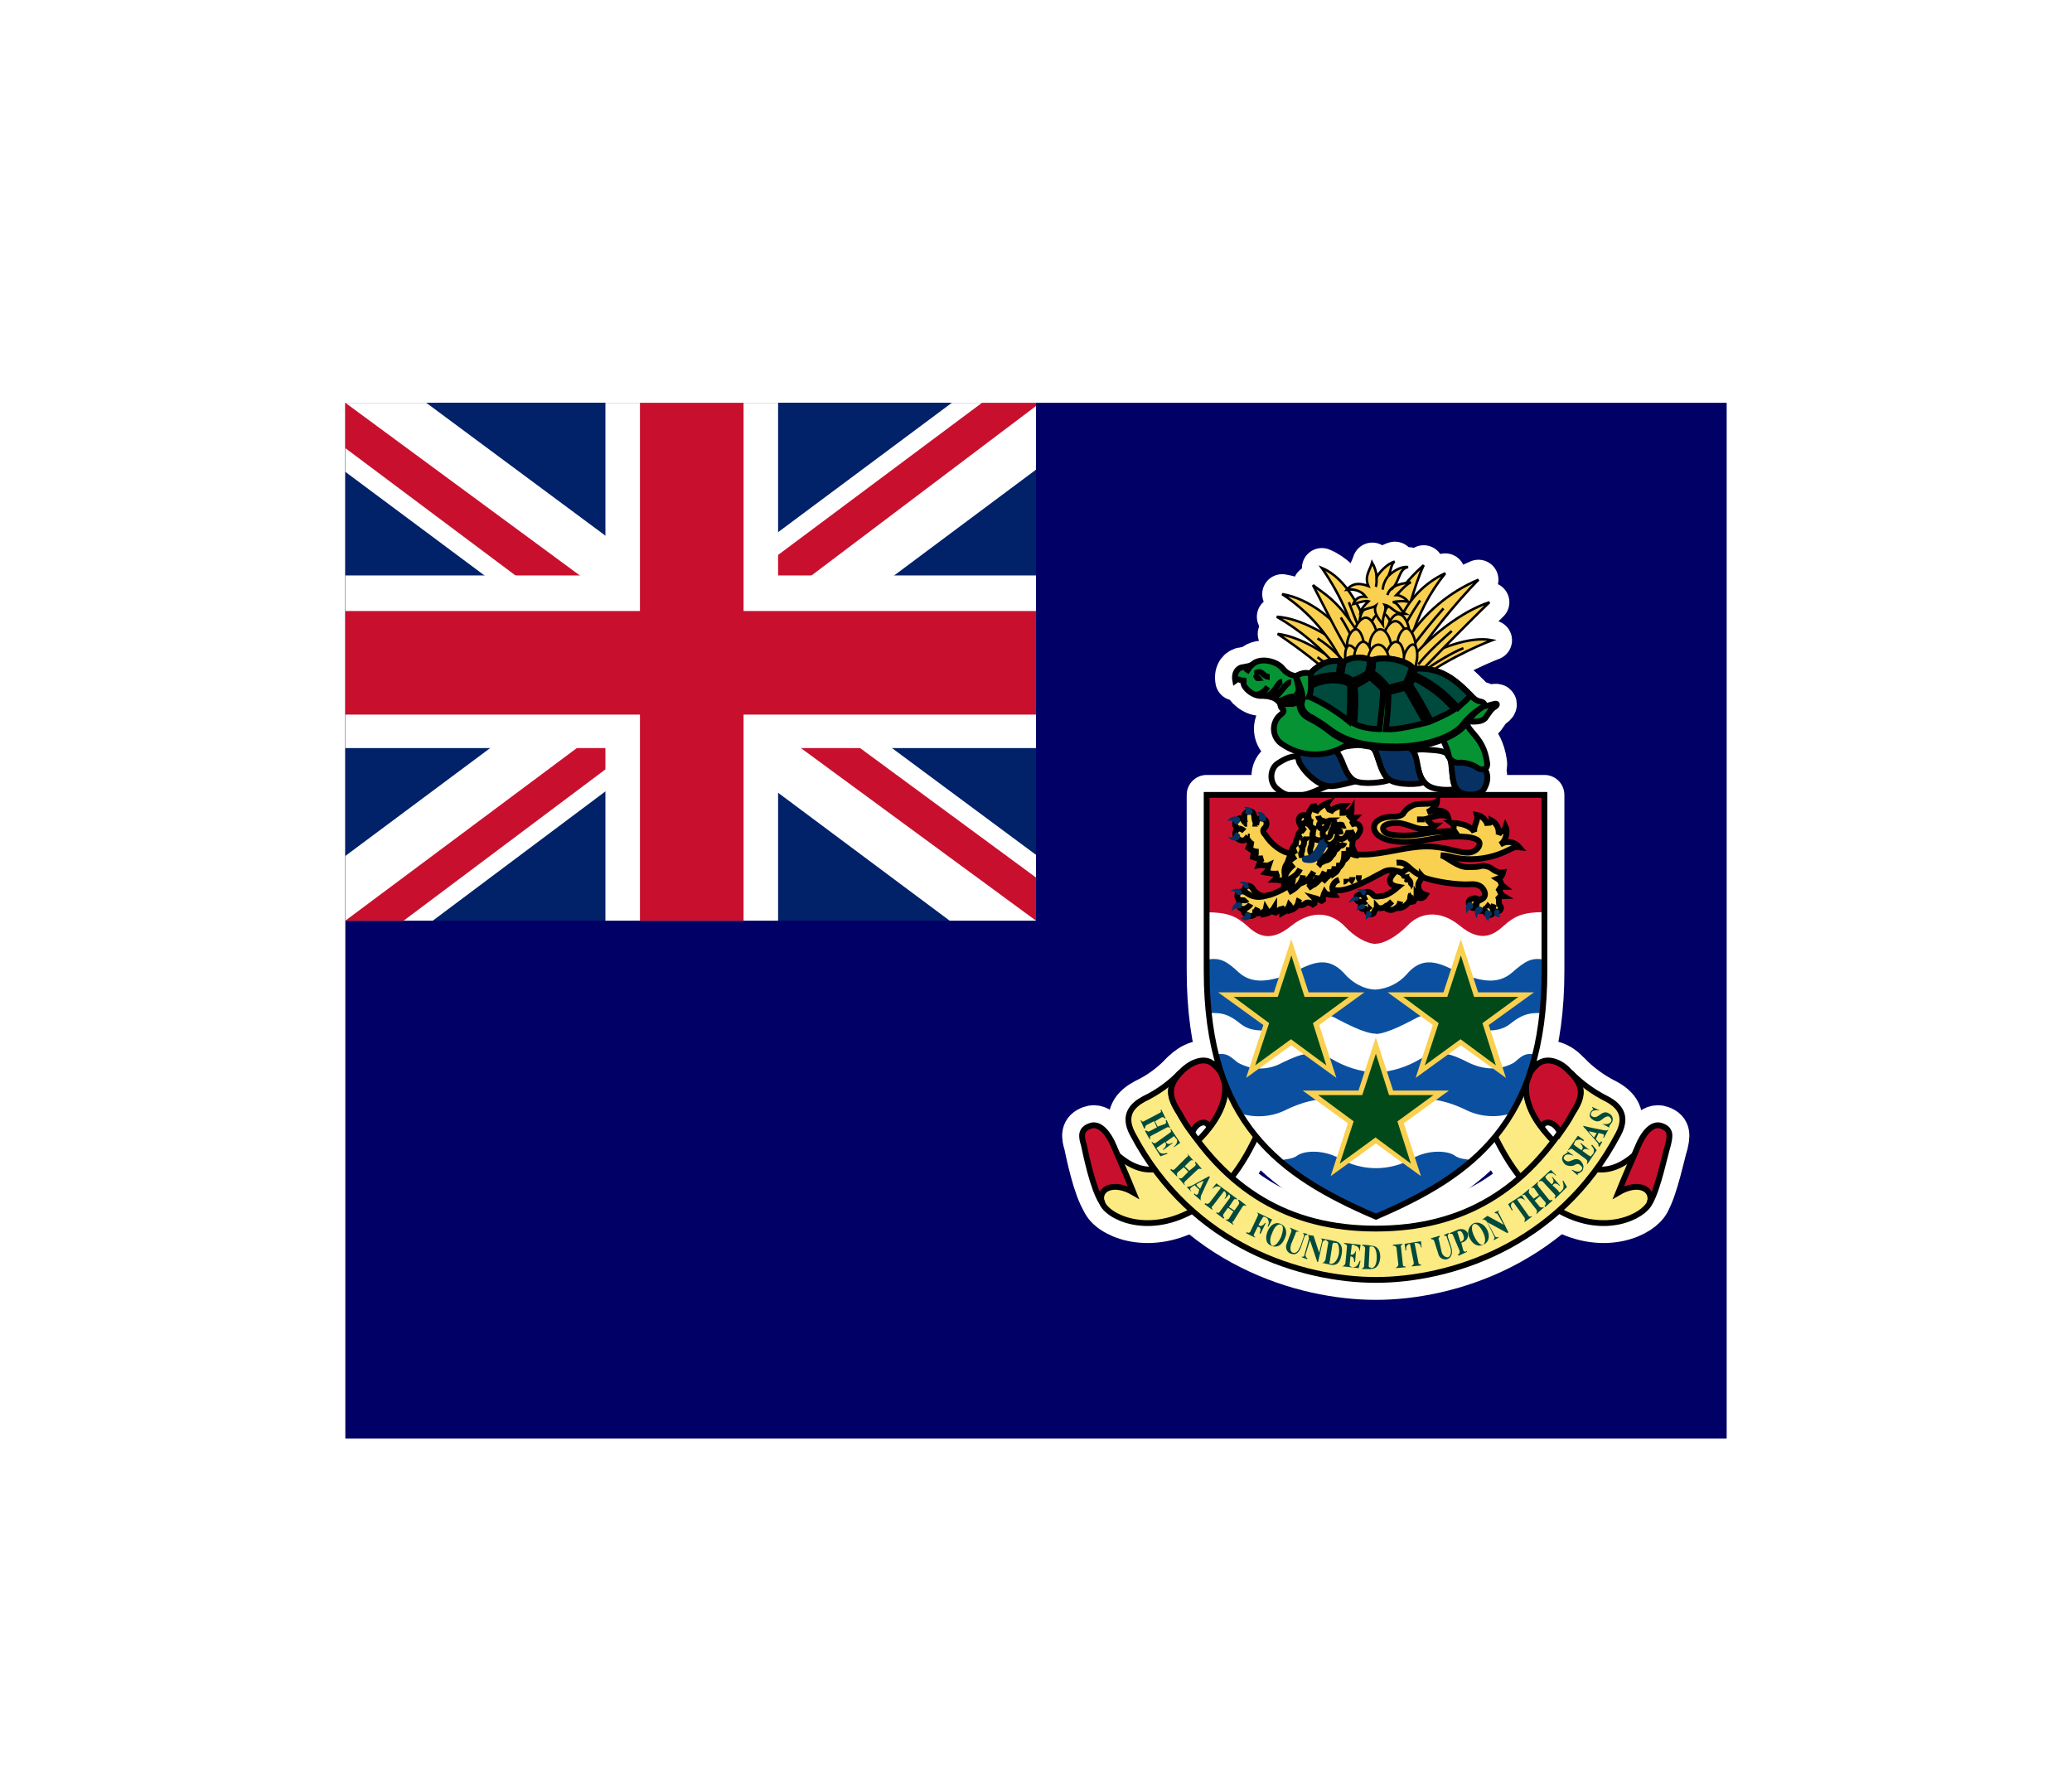 <svg width="36" height="31" viewBox="0 0 36 31" fill="none" xmlns="http://www.w3.org/2000/svg">
<g filter="url(#filter0_d_336_17870)">
<g clip-path="url(#clip0_336_17870)">
<path d="M6 3H30V21H6V3Z" fill="#000066"/>
<path d="M6 3H18V12H6V3Z" fill="#012169"/>
<path d="M7.406 3L11.981 6.394L16.538 3H18V4.162L13.5 7.519L18 10.856V12H16.5L12 8.644L7.519 12H6V10.875L10.481 7.537L6 4.2V3H7.406Z" fill="white"/>
<path d="M13.95 8.269L18 11.25V12L12.919 8.269H13.95ZM10.5 8.644L10.613 9.3L7.013 12H6L10.5 8.644ZM18 3V3.056L13.331 6.581L13.369 5.756L17.062 3H18ZM6 3L10.481 6.3H9.356L6 3.788V3Z" fill="#C8102E"/>
<path d="M10.519 3V12H13.519V3H10.519ZM6 6V9H18V6H6Z" fill="white"/>
<path d="M6 6.619V8.419H18V6.619H6ZM11.119 3V12H12.919V3H11.119Z" fill="#C8102E"/>
<path d="M26.834 9.818V12.87C26.834 15.516 25.582 16.425 23.906 17.144C22.229 16.425 20.965 15.516 20.965 12.87V9.814H26.834V9.818Z" fill="white" stroke="white" stroke-width="0.693" stroke-linejoin="round"/>
<path d="M19.145 16.897C19.24 17.145 19.913 17.475 20.697 17.053C21.23 16.753 21.573 16.335 21.903 15.583C21.994 15.393 22.043 15.158 21.825 15.018C21.651 14.89 21.367 14.75 21.243 14.626C21.181 14.56 21.119 14.514 21.073 14.469C21.106 14.501 21.135 14.531 21.164 14.577C21.478 14.952 21.151 15.501 20.805 15.831C20.553 16.067 20.102 16.645 19.442 16.096C19.302 15.972 18.972 16.488 19.148 16.897H19.145ZM28.667 16.897C28.556 17.145 27.883 17.475 27.115 17.053C26.585 16.753 26.239 16.335 25.896 15.583C25.817 15.393 25.768 15.158 25.987 15.018C26.161 14.89 26.445 14.75 26.569 14.626C26.631 14.56 26.677 14.514 26.739 14.469C26.706 14.501 26.677 14.531 26.648 14.577C26.334 14.952 26.66 15.501 26.991 15.831C27.242 16.067 27.709 16.645 28.369 16.096C28.51 15.972 28.824 16.488 28.664 16.897H28.667Z" fill="#FCEA83" stroke="white" stroke-width="0.693" stroke-linejoin="round"/>
<path d="M23.905 18.243C25.156 18.243 27.084 17.677 28.12 15.704C28.29 15.377 28.12 15.204 27.914 15.096C27.681 14.979 27.47 14.824 27.287 14.639C27.538 14.89 27.489 15.063 27.319 15.345C26.519 16.678 25.424 17.351 23.905 17.351C22.385 17.351 21.291 16.678 20.49 15.345C20.32 15.063 20.271 14.89 20.506 14.642C20.326 14.83 20.114 14.984 19.879 15.096C19.677 15.204 19.503 15.377 19.677 15.704C20.709 17.677 22.65 18.243 23.905 18.243V18.243Z" fill="#FCEA83" stroke="white" stroke-width="0.693" stroke-linejoin="round"/>
<path d="M21.008 15.594C20.975 15.438 20.776 15.5 20.713 15.689C20.629 15.581 20.555 15.465 20.491 15.343C20.305 15.062 20.272 14.872 20.54 14.608C20.665 14.483 20.916 14.34 21.086 14.496C21.445 14.794 21.259 15.281 21.008 15.594V15.594ZM26.788 15.594C26.821 15.438 27.04 15.5 27.102 15.689C27.18 15.578 27.259 15.47 27.321 15.343C27.507 15.062 27.54 14.872 27.255 14.608C27.147 14.483 26.896 14.34 26.71 14.496C26.363 14.794 26.536 15.281 26.788 15.594ZM19.145 16.895C18.988 16.66 18.864 16.045 18.831 15.892C18.786 15.751 18.769 15.624 18.942 15.565C19.116 15.5 19.269 15.719 19.348 15.908C19.426 16.094 19.553 16.375 19.694 16.722C19.348 16.519 19.067 16.656 19.145 16.895ZM28.667 16.895C28.807 16.66 28.932 16.045 28.981 15.892C29.013 15.751 29.043 15.624 28.869 15.565C28.696 15.5 28.543 15.719 28.464 15.908C28.386 16.094 28.258 16.375 28.118 16.722C28.464 16.519 28.729 16.656 28.667 16.895V16.895Z" fill="#C8102E" stroke="white" stroke-width="0.693" stroke-linejoin="round"/>
<path d="M22.702 9.802C22.499 9.848 22.359 9.864 22.169 9.691C22.045 9.567 22.075 9.348 22.202 9.266C22.343 9.175 22.467 9.113 22.64 9.158C22.813 9.207 23.267 9.629 23.156 9.645C23.045 9.645 22.875 9.753 22.702 9.802ZM23.186 9.051C23.251 9.002 23.329 8.972 23.532 8.953C23.721 8.94 23.859 8.94 23.908 9.083C23.973 9.253 24.019 9.456 24.143 9.551C24.064 9.596 23.672 9.645 23.532 9.567C23.346 9.472 23.297 9.109 23.189 9.051H23.186ZM24.535 9.067C24.597 9.018 24.675 9.018 24.878 9.034C25.081 9.051 25.159 9.067 25.205 9.207C25.254 9.364 25.205 9.567 25.303 9.707C25.205 9.74 24.895 9.74 24.783 9.629C24.613 9.505 24.627 9.142 24.535 9.064V9.067Z" fill="white" stroke="white" stroke-width="0.693" stroke-linejoin="round"/>
<path d="M25.471 9.158C25.331 9.126 25.236 9.113 25.177 9.158C25.253 9.253 25.19 9.629 25.347 9.753C25.455 9.832 25.739 9.851 25.802 9.675C25.88 9.518 25.88 9.283 25.475 9.158H25.471ZM23.86 9.002C23.906 8.956 24.001 8.939 24.187 8.939C24.393 8.939 24.514 8.972 24.579 9.096C24.645 9.253 24.625 9.456 24.736 9.583C24.691 9.645 24.266 9.645 24.142 9.55C23.968 9.439 23.952 9.08 23.86 9.002V9.002ZM22.531 9.142C22.531 9.064 22.638 9.051 22.923 9.034C23.201 9.002 23.217 9.018 23.312 9.22C23.357 9.332 23.419 9.518 23.547 9.58C23.201 9.662 23.089 9.707 22.903 9.596C22.767 9.511 22.655 9.393 22.576 9.253C22.56 9.207 22.56 9.158 22.527 9.142H22.531Z" fill="#073163" stroke="white" stroke-width="0.693" stroke-linejoin="round"/>
<path d="M22.56 7.75C22.449 7.75 22.358 7.704 22.293 7.626C22.185 7.482 21.887 7.42 21.76 7.548C21.714 7.58 21.652 7.58 21.606 7.593C21.528 7.593 21.433 7.672 21.462 7.829C21.528 7.78 21.541 7.829 21.59 7.829C21.623 7.812 21.606 7.845 21.606 7.874C21.606 7.953 21.776 8.11 21.933 8.093C22.106 8.093 22.185 8.159 22.214 8.191C22.263 8.234 22.23 8.221 22.263 8.299C22.309 8.345 22.325 8.361 22.247 8.423C22.211 8.453 22.182 8.49 22.163 8.532C22.143 8.574 22.133 8.62 22.133 8.667C22.133 8.713 22.143 8.759 22.163 8.801C22.182 8.843 22.211 8.88 22.247 8.91C22.449 9.064 22.966 9.302 23.547 8.845C24.109 8.407 24.985 8.659 25.05 8.812C25.129 8.972 25.158 9.064 25.174 9.142C25.191 9.208 25.269 9.27 25.38 9.253C25.488 9.253 25.612 9.299 25.674 9.348C25.756 9.394 25.864 9.381 25.835 9.237C25.769 8.799 25.505 8.737 25.475 8.534C25.629 8.547 25.736 8.547 25.802 8.485C25.848 8.423 25.91 8.312 25.975 8.283C26.021 8.25 26.021 8.217 25.959 8.234C25.88 8.25 25.835 8.283 25.691 8.266C24.972 8.188 22.953 7.639 22.56 7.75V7.75Z" fill="#059334" stroke="white" stroke-width="0.693" stroke-linejoin="round"/>
<path d="M25.758 8.282C25.638 8.366 25.536 8.473 25.457 8.596C25.303 8.798 24.833 9.001 24.251 9.001C23.689 9.001 23.346 8.909 23.095 8.707C22.987 8.621 22.871 8.547 22.748 8.485C22.578 8.406 22.546 8.233 22.591 8.093C22.546 8.171 22.516 8.249 22.421 8.233C22.356 8.233 22.232 8.233 22.265 8.298C22.248 8.266 22.248 8.22 22.232 8.2L22.199 8.171C22.248 8.204 22.359 8.109 22.438 8.109C22.5 8.125 22.578 8.047 22.562 7.952L22.516 7.75C22.64 7.684 24.284 7.985 24.614 8.014C24.941 8.031 25.882 8.171 25.758 8.282V8.282Z" fill="black" stroke="white" stroke-width="0.693" stroke-linejoin="round"/>
<path d="M22.78 7.688C22.937 7.531 23.123 7.453 23.313 7.498H23.359C23.457 7.42 23.672 7.404 23.8 7.466H23.862C24.048 7.404 24.408 7.466 24.535 7.593L24.581 7.626C25.006 7.593 25.254 7.779 25.551 8.08C25.584 8.113 25.63 8.171 25.708 8.188C25.803 8.204 25.819 8.253 25.741 8.299C25.615 8.377 25.504 8.476 25.414 8.593C25.27 8.783 24.816 8.972 24.251 8.972C23.705 8.972 23.375 8.874 23.123 8.688C22.983 8.58 22.875 8.518 22.797 8.469C22.702 8.436 22.578 8.312 22.623 8.188C22.656 8.064 22.578 7.907 22.516 7.75C22.561 7.717 22.686 7.672 22.748 7.704L22.78 7.688Z" fill="#059334" stroke="white" stroke-width="0.693" stroke-linejoin="round"/>
<path d="M25.548 8.08C25.254 7.779 25.003 7.593 24.578 7.623C24.578 7.639 24.578 7.688 24.561 7.721C24.858 7.853 25.12 8.051 25.329 8.299C25.395 8.234 25.503 8.158 25.548 8.08ZM24.532 7.593C24.405 7.469 24.045 7.404 23.859 7.469C23.859 7.531 23.859 7.626 23.826 7.688C23.937 7.734 24.029 7.845 24.124 7.953C24.189 7.936 24.343 7.89 24.421 7.874C24.468 7.785 24.505 7.69 24.532 7.593V7.593ZM23.797 7.466C23.669 7.404 23.451 7.42 23.356 7.498C23.323 7.564 23.31 7.688 23.31 7.75C23.375 7.75 23.467 7.796 23.496 7.828C23.594 7.796 23.718 7.734 23.764 7.688C23.78 7.623 23.81 7.531 23.797 7.469V7.466ZM22.777 7.688C22.934 7.531 23.12 7.453 23.31 7.498C23.277 7.547 23.264 7.639 23.264 7.734C23.091 7.717 22.872 7.766 22.777 7.828V7.688Z" fill="#00493D" stroke="white" stroke-width="0.693" stroke-linejoin="round"/>
<path d="M25.269 8.328C25.072 8.095 24.826 7.907 24.55 7.779C24.55 7.795 24.517 7.857 24.501 7.906C24.596 8.047 24.782 8.36 24.86 8.534C24.939 8.501 25.158 8.406 25.269 8.328V8.328ZM24.079 8.674C24.106 8.46 24.122 8.246 24.125 8.03C24.203 8.014 24.36 7.968 24.422 7.952C24.501 8.079 24.69 8.409 24.769 8.563C24.579 8.609 24.265 8.687 24.079 8.674ZM23.53 7.922C23.609 7.89 23.72 7.824 23.795 7.766C23.86 7.811 23.985 7.922 24.03 7.985C24.03 8.125 23.985 8.534 23.968 8.671C23.844 8.671 23.641 8.641 23.53 8.579C23.547 8.344 23.563 8.079 23.53 7.922V7.922ZM22.746 8.109C22.762 8.076 22.779 7.968 22.779 7.922C22.903 7.844 23.217 7.766 23.452 7.89C23.468 8.047 23.452 8.439 23.436 8.534C23.226 8.363 22.995 8.22 22.749 8.109H22.746Z" fill="#00493D" stroke="white" stroke-width="0.693" stroke-linejoin="round"/>
<path d="M21.963 7.824C21.93 7.824 21.914 7.732 21.852 7.732C21.835 7.732 21.79 7.749 21.773 7.732C21.773 7.765 21.79 7.798 21.806 7.811C21.823 7.857 21.901 7.827 21.963 7.827V7.824Z" fill="black"/>
<path d="M21.965 8.093C22.151 8.093 22.184 7.857 22.279 7.844M22.073 8.109C22.213 8.174 22.324 7.844 22.432 7.857M21.792 7.704C21.837 7.704 21.87 7.638 21.949 7.717C21.981 7.749 22.027 7.766 22.06 7.766M22.027 7.936C21.962 8.034 21.854 8.093 21.792 8.063M21.759 7.547C21.713 7.58 21.684 7.638 21.651 7.687M21.605 7.779V7.857" stroke="white" stroke-width="0.693" stroke-linejoin="round"/>
<path d="M23.281 7.548C22.951 7.297 22.559 7.061 22.199 7.016C22.574 7.266 22.93 7.543 23.265 7.846" fill="black"/>
<path d="M23.281 7.548C22.951 7.297 22.559 7.061 22.199 7.016C22.574 7.266 22.93 7.543 23.265 7.846" stroke="white" stroke-width="0.693" stroke-linejoin="round"/>
<path d="M23.468 7.312C23.076 7.044 22.622 6.747 22.184 6.718C22.593 6.955 22.958 7.262 23.262 7.626M23.968 6.874C24.145 6.472 24.407 6.113 24.736 5.822C24.579 6.152 24.409 6.825 24.327 7.093" fill="black"/>
<path d="M23.468 7.312C23.076 7.044 22.622 6.747 22.184 6.718C22.593 6.955 22.958 7.262 23.262 7.626M23.968 6.874C24.145 6.472 24.407 6.113 24.736 5.822C24.579 6.152 24.409 6.825 24.327 7.093" stroke="white" stroke-width="0.693" stroke-linejoin="round"/>
<path d="M24.312 6.796C24.464 6.428 24.749 6.13 25.11 5.963C24.838 6.301 24.636 6.69 24.515 7.107" fill="black"/>
<path d="M24.312 6.796C24.464 6.428 24.749 6.13 25.11 5.963C24.838 6.301 24.636 6.69 24.515 7.107" stroke="white" stroke-width="0.693" stroke-linejoin="round"/>
<path d="M24.453 7.107C24.753 6.648 25.183 6.288 25.688 6.074C25.296 6.466 24.718 7.185 24.577 7.469M24.672 7.453C24.953 7.296 25.518 7.045 25.924 7.126C25.675 7.218 24.924 7.561 24.594 7.878" fill="black"/>
<path d="M24.453 7.107C24.753 6.648 25.183 6.288 25.688 6.074C25.296 6.466 24.718 7.185 24.577 7.469M24.672 7.453C24.953 7.296 25.518 7.045 25.924 7.126C25.675 7.218 24.924 7.561 24.594 7.878" stroke="white" stroke-width="0.693" stroke-linejoin="round"/>
<path d="M24.61 7.342C24.875 7.061 25.362 6.639 25.878 6.466C25.503 6.825 24.702 7.642 24.594 7.766M23.859 7.172C23.669 6.59 23.388 6.044 22.967 5.871C23.302 6.351 23.536 6.895 23.653 7.469M23.496 7.155C23.186 6.779 22.761 6.404 22.277 6.325C22.751 6.635 23.126 7.076 23.356 7.593" fill="black"/>
<path d="M24.61 7.342C24.875 7.061 25.362 6.639 25.878 6.466C25.503 6.825 24.702 7.642 24.594 7.766M23.859 7.172C23.669 6.59 23.388 6.044 22.967 5.871C23.302 6.351 23.536 6.895 23.653 7.469M23.496 7.155C23.186 6.779 22.761 6.404 22.277 6.325C22.751 6.635 23.126 7.076 23.356 7.593" stroke="white" stroke-width="0.693" stroke-linejoin="round"/>
<path d="M23.675 7.138C23.283 6.433 22.982 6.308 22.812 6.168C22.953 6.433 23.296 7.138 23.499 7.436" fill="black"/>
<path d="M23.675 7.138C23.283 6.433 22.982 6.308 22.812 6.168C22.953 6.433 23.296 7.138 23.499 7.436" stroke="white" stroke-width="0.693" stroke-linejoin="round"/>
<path d="M22.891 7.094C23.114 7.234 23.306 7.42 23.453 7.639" stroke="white" stroke-width="0.693" stroke-linejoin="round"/>
<path d="M22.891 7.42C22.982 7.499 23.155 7.594 23.312 7.734ZM24.753 7.656C24.91 7.532 25.253 7.329 25.426 7.264ZM24.642 7.548C24.799 7.342 25.113 7.061 25.224 6.966ZM25.08 6.574C24.869 6.81 24.671 7.057 24.485 7.313ZM24.675 6.434C24.526 6.653 24.395 6.883 24.283 7.123ZM23.436 6.466C23.531 6.718 23.704 7.139 23.763 7.313ZM23.296 6.731C23.361 6.829 23.485 7.045 23.531 7.201Z" fill="black"/>
<path d="M22.891 7.42C22.982 7.499 23.155 7.594 23.312 7.734M24.753 7.656C24.91 7.532 25.253 7.329 25.426 7.264M24.642 7.548C24.799 7.342 25.113 7.061 25.224 6.966M25.08 6.574C24.869 6.81 24.671 7.057 24.485 7.313M24.675 6.434C24.526 6.653 24.395 6.883 24.283 7.123M23.436 6.466C23.531 6.718 23.704 7.139 23.763 7.313M23.296 6.731C23.361 6.829 23.485 7.045 23.531 7.201" stroke="white" stroke-width="0.693" stroke-linejoin="round"/>
<path d="M23.828 6.652C23.828 6.511 23.923 6.357 24.018 6.357C24.125 6.357 24.204 6.544 24.204 6.652C24.204 6.779 24.109 6.887 24.018 6.887C23.92 6.887 23.828 6.795 23.828 6.652Z" fill="black" stroke="white" stroke-width="0.693" stroke-linejoin="round"/>
<path d="M23.627 6.779C23.643 6.622 23.751 6.498 23.846 6.511C23.941 6.527 23.987 6.717 23.97 6.824C23.954 6.949 23.846 7.043 23.768 7.027C23.689 7.027 23.611 6.919 23.627 6.779ZM24.049 6.824C24.016 6.684 24.081 6.53 24.176 6.511C24.268 6.498 24.362 6.651 24.379 6.779C24.411 6.903 24.33 7.027 24.251 7.027C24.176 7.043 24.065 6.965 24.049 6.824Z" fill="black" stroke="white" stroke-width="0.693" stroke-linejoin="round"/>
<path d="M23.812 6.948C23.812 6.795 23.907 6.654 24.002 6.654C24.11 6.654 24.188 6.824 24.188 6.948C24.188 7.076 24.097 7.184 24.002 7.184C23.907 7.184 23.812 7.092 23.812 6.948Z" fill="black" stroke="white" stroke-width="0.693" stroke-linejoin="round"/>
<path d="M23.531 7.028C23.531 6.888 23.642 6.734 23.734 6.734C23.832 6.734 23.923 6.92 23.923 7.028C23.923 7.155 23.812 7.263 23.734 7.263C23.642 7.263 23.531 7.172 23.531 7.028ZM24.11 6.966C24.11 6.825 24.208 6.672 24.299 6.672C24.407 6.672 24.485 6.858 24.485 6.966C24.485 7.093 24.394 7.201 24.299 7.201C24.204 7.201 24.11 7.106 24.11 6.966Z" fill="black" stroke="white" stroke-width="0.693" stroke-linejoin="round"/>
<path d="M24.047 7.092C24.047 6.935 24.158 6.795 24.25 6.795C24.348 6.795 24.439 6.965 24.439 7.089C24.439 7.216 24.344 7.328 24.25 7.328C24.158 7.328 24.047 7.23 24.047 7.092V7.092Z" fill="black" stroke="white" stroke-width="0.693" stroke-linejoin="round"/>
<path d="M23.798 7.234C23.798 7.077 23.89 6.936 23.985 6.936C24.096 6.936 24.174 7.123 24.174 7.23C24.174 7.361 24.076 7.469 23.985 7.469C23.89 7.469 23.795 7.371 23.795 7.234H23.798ZM23.406 7.234C23.406 7.077 23.485 6.936 23.563 6.936C23.642 6.936 23.704 7.123 23.704 7.23C23.704 7.361 23.625 7.469 23.563 7.469C23.485 7.469 23.406 7.371 23.406 7.234V7.234ZM24.282 7.204C24.282 7.06 24.36 6.92 24.439 6.92C24.517 6.92 24.596 7.093 24.596 7.201C24.596 7.341 24.501 7.436 24.439 7.436C24.36 7.436 24.282 7.341 24.282 7.201V7.204Z" fill="black" stroke="white" stroke-width="0.693" stroke-linejoin="round"/>
<path d="M24.378 7.465C24.411 7.311 24.502 7.184 24.564 7.203C24.63 7.216 24.643 7.402 24.613 7.514C24.597 7.654 24.502 7.733 24.44 7.716C24.375 7.703 24.345 7.592 24.375 7.468L24.378 7.465Z" fill="black" stroke="white" stroke-width="0.693" stroke-linejoin="round"/>
<path d="M24.081 7.42C24.097 7.28 24.189 7.139 24.267 7.156C24.362 7.156 24.408 7.342 24.395 7.45C24.378 7.593 24.297 7.688 24.221 7.672C24.143 7.672 24.065 7.561 24.081 7.42V7.42ZM23.643 7.466C23.594 7.312 23.499 7.205 23.437 7.218C23.375 7.234 23.359 7.42 23.392 7.531C23.424 7.656 23.516 7.734 23.578 7.718C23.627 7.705 23.676 7.593 23.643 7.469V7.466Z" fill="black" stroke="white" stroke-width="0.693" stroke-linejoin="round"/>
<path d="M23.531 7.435C23.531 7.295 23.61 7.154 23.688 7.154C23.783 7.154 23.845 7.327 23.845 7.435C23.845 7.576 23.767 7.671 23.688 7.671C23.623 7.671 23.531 7.576 23.531 7.435Z" fill="black" stroke="white" stroke-width="0.693" stroke-linejoin="round"/>
<path d="M23.766 7.498C23.766 7.341 23.86 7.204 23.952 7.204C24.063 7.204 24.142 7.374 24.142 7.498C24.142 7.626 24.047 7.733 23.952 7.733C23.86 7.733 23.766 7.639 23.766 7.498ZM23.844 5.776C23.811 5.9 23.704 6.011 23.779 6.185C23.642 6.136 23.517 6.119 23.406 6.247C23.547 6.23 23.671 6.279 23.733 6.371C23.609 6.354 23.547 6.42 23.514 6.498C23.625 6.466 23.733 6.433 23.782 6.449C23.733 6.498 23.655 6.573 23.642 6.639C23.733 6.56 23.844 6.573 23.906 6.528C23.86 6.639 23.952 6.747 24.03 6.854C24.017 6.701 24.109 6.593 24.063 6.511C24.203 6.544 24.22 6.668 24.422 6.668C24.344 6.622 24.298 6.466 24.203 6.466C24.249 6.449 24.439 6.433 24.471 6.466C24.439 6.4 24.328 6.341 24.266 6.341C24.331 6.276 24.439 6.152 24.517 6.119C24.406 6.136 24.236 6.152 24.174 6.247C24.328 6.119 24.298 5.887 24.468 5.855C24.377 5.838 24.236 5.9 24.125 6.011C24.174 5.917 24.174 5.792 24.236 5.76C24.109 5.792 23.968 5.949 23.922 6.028C23.916 5.939 23.889 5.853 23.844 5.776V5.776Z" fill="black" stroke="white" stroke-width="0.693" stroke-linejoin="round"/>
<path d="M23.923 6.028C23.923 6.074 23.923 6.169 23.906 6.198ZM24.125 6.012C24.093 6.044 24.03 6.152 24.03 6.247Z" fill="black"/>
<path d="M23.923 6.028C23.923 6.074 23.923 6.169 23.906 6.198M24.125 6.012C24.093 6.044 24.03 6.152 24.03 6.247" stroke="white" stroke-width="0.693" stroke-linejoin="round"/>
<path d="M24.221 6.197C24.167 6.229 24.127 6.281 24.109 6.341" stroke="white" stroke-width="0.693" stroke-linejoin="round"/>
<path d="M19.145 16.897C19.24 17.145 19.913 17.475 20.697 17.053C21.23 16.753 21.573 16.335 21.903 15.583C21.994 15.393 22.043 15.158 21.825 15.018C21.651 14.89 21.367 14.75 21.243 14.626C21.181 14.56 21.119 14.514 21.073 14.469C21.106 14.501 21.135 14.531 21.164 14.577C21.478 14.952 21.151 15.501 20.805 15.831C20.553 16.067 20.102 16.645 19.442 16.096C19.302 15.972 18.972 16.488 19.148 16.897H19.145ZM28.667 16.897C28.556 17.145 27.883 17.475 27.115 17.053C26.585 16.753 26.239 16.335 25.896 15.583C25.817 15.393 25.768 15.158 25.987 15.018C26.161 14.89 26.445 14.75 26.569 14.626C26.631 14.56 26.677 14.514 26.739 14.469C26.706 14.501 26.677 14.531 26.648 14.577C26.334 14.952 26.66 15.501 26.991 15.831C27.242 16.067 27.709 16.645 28.369 16.096C28.51 15.972 28.824 16.488 28.664 16.897H28.667Z" fill="#FCEA83" stroke="black" stroke-width="0.101"/>
<path d="M23.905 18.243C25.156 18.243 27.084 17.677 28.12 15.704C28.29 15.377 28.12 15.204 27.914 15.096C27.681 14.979 27.47 14.824 27.287 14.639C27.538 14.89 27.489 15.063 27.319 15.345C26.519 16.678 25.424 17.351 23.905 17.351C22.385 17.351 21.291 16.678 20.49 15.345C20.32 15.063 20.271 14.89 20.506 14.642C20.326 14.83 20.114 14.984 19.879 15.096C19.677 15.204 19.503 15.377 19.677 15.704C20.709 17.677 22.65 18.243 23.905 18.243V18.243Z" fill="#FCEA83" stroke="black" stroke-width="0.101"/>
<path d="M21.008 15.596C20.975 15.44 20.776 15.502 20.713 15.691C20.629 15.583 20.555 15.467 20.491 15.345C20.305 15.064 20.272 14.874 20.54 14.61C20.665 14.485 20.916 14.342 21.086 14.498C21.445 14.796 21.259 15.283 21.008 15.596V15.596ZM26.788 15.596C26.821 15.44 27.04 15.502 27.102 15.691C27.18 15.58 27.259 15.472 27.321 15.345C27.507 15.064 27.54 14.874 27.255 14.61C27.147 14.485 26.896 14.342 26.71 14.498C26.363 14.796 26.536 15.283 26.788 15.596ZM19.145 16.897C18.988 16.662 18.864 16.047 18.831 15.894C18.786 15.753 18.769 15.626 18.942 15.567C19.116 15.502 19.269 15.72 19.348 15.91C19.426 16.096 19.553 16.377 19.694 16.724C19.348 16.521 19.067 16.658 19.145 16.897ZM28.667 16.897C28.807 16.662 28.932 16.047 28.981 15.894C29.013 15.753 29.043 15.626 28.869 15.567C28.696 15.502 28.543 15.72 28.464 15.91C28.386 16.096 28.258 16.377 28.118 16.724C28.464 16.521 28.729 16.658 28.667 16.897V16.897Z" fill="#C8102E" stroke="black" stroke-width="0.101"/>
<path d="M20.052 15.484L19.927 15.549C19.895 15.562 19.895 15.595 19.895 15.611H19.878L19.816 15.471H19.833C19.833 15.484 19.849 15.503 19.878 15.484L20.146 15.343C20.179 15.327 20.179 15.311 20.163 15.298L20.176 15.281L20.254 15.438H20.241C20.225 15.422 20.209 15.405 20.176 15.422L20.068 15.487L20.114 15.579L20.241 15.533C20.274 15.517 20.254 15.484 20.254 15.467H20.271L20.336 15.611C20.32 15.595 20.303 15.579 20.271 15.595L20.006 15.735C19.973 15.752 19.973 15.768 19.99 15.781L19.973 15.797L19.895 15.657L19.911 15.641C19.927 15.657 19.944 15.673 19.977 15.657L20.101 15.592L20.052 15.484ZM20.32 15.69C20.352 15.673 20.352 15.657 20.333 15.624H20.349L20.506 15.86L20.398 15.938V15.925C20.46 15.876 20.46 15.814 20.444 15.797C20.427 15.781 20.411 15.765 20.411 15.752C20.398 15.752 20.398 15.735 20.365 15.768L20.254 15.847C20.271 15.86 20.287 15.909 20.365 15.86H20.382L20.209 15.987V15.971C20.287 15.905 20.254 15.86 20.241 15.847L20.13 15.925C20.097 15.938 20.097 15.958 20.097 15.971C20.114 15.971 20.114 15.987 20.13 16.003C20.146 16.036 20.195 16.066 20.271 16.036L20.287 16.049L20.163 16.095L20.006 15.847H20.022C20.035 15.86 20.055 15.879 20.084 15.86L20.32 15.69ZM20.568 16.284L20.46 16.376C20.444 16.392 20.444 16.425 20.46 16.441H20.444L20.333 16.33L20.349 16.314C20.365 16.33 20.382 16.346 20.414 16.314L20.617 16.111C20.65 16.095 20.65 16.078 20.63 16.046L20.741 16.177C20.725 16.157 20.695 16.157 20.676 16.177L20.584 16.268L20.663 16.346L20.758 16.268C20.79 16.235 20.774 16.222 20.758 16.203L20.774 16.19L20.882 16.314H20.865C20.852 16.314 20.833 16.301 20.803 16.33L20.601 16.52C20.568 16.552 20.568 16.565 20.584 16.582V16.598L20.477 16.471C20.489 16.471 20.522 16.487 20.538 16.471L20.646 16.363L20.568 16.284ZM20.803 16.614L20.852 16.66L20.914 16.52C20.914 16.52 20.865 16.533 20.787 16.582L20.803 16.614L20.787 16.628L20.754 16.595C20.741 16.611 20.725 16.611 20.709 16.628C20.663 16.66 20.676 16.677 20.695 16.693V16.706L20.617 16.628H20.63L20.695 16.611L21.006 16.441L21.022 16.454C21.022 16.454 21.006 16.471 20.865 16.784C20.865 16.817 20.852 16.83 20.865 16.863L20.741 16.755L20.758 16.739C20.774 16.771 20.803 16.771 20.82 16.739C20.82 16.722 20.836 16.69 20.836 16.673L20.787 16.628L20.803 16.611V16.614ZM20.927 16.925L20.944 16.909C20.96 16.925 20.976 16.925 21.009 16.909L21.212 16.644L21.195 16.628C21.163 16.611 21.117 16.611 21.071 16.66V16.644L21.133 16.565L21.369 16.739L21.29 16.83H21.274C21.32 16.784 21.306 16.722 21.274 16.706V16.69L21.071 16.957C21.038 16.974 21.055 17.003 21.071 17.02H21.055L20.927 16.925Z" fill="#00493D"/>
<path d="M21.335 16.989L21.257 17.1C21.241 17.132 21.257 17.145 21.273 17.165L21.257 17.178L21.133 17.083V17.067C21.166 17.083 21.179 17.083 21.195 17.054L21.368 16.819C21.381 16.786 21.368 16.77 21.352 16.753L21.368 16.74L21.492 16.832V16.848C21.46 16.832 21.447 16.832 21.427 16.864L21.352 16.976L21.447 17.038L21.525 16.927C21.538 16.894 21.525 16.881 21.509 16.864L21.525 16.848L21.649 16.943V16.959C21.633 16.943 21.603 16.943 21.584 16.976L21.43 17.224C21.398 17.24 21.414 17.256 21.43 17.273V17.286L21.29 17.194H21.306C21.319 17.194 21.339 17.194 21.352 17.178L21.43 17.054L21.335 16.989ZM21.649 17.43L21.665 17.413C21.682 17.43 21.711 17.43 21.727 17.397L21.852 17.132C21.868 17.1 21.852 17.083 21.835 17.067L22.103 17.194L22.038 17.319L22.025 17.302C22.071 17.24 22.025 17.178 22.009 17.162C21.992 17.162 21.976 17.145 21.963 17.145C21.946 17.145 21.946 17.145 21.93 17.178C21.914 17.194 21.868 17.286 21.868 17.286C21.884 17.302 21.914 17.335 21.979 17.253H21.992L21.901 17.443L21.884 17.43C21.93 17.332 21.868 17.319 21.852 17.319L21.79 17.443C21.773 17.475 21.79 17.492 21.806 17.492V17.508L21.649 17.43ZM22.103 17.649C22.058 17.616 22.058 17.521 22.103 17.43C22.136 17.332 22.198 17.256 22.26 17.286C22.306 17.302 22.293 17.397 22.26 17.492C22.211 17.6 22.149 17.662 22.103 17.649H22.087C22.198 17.694 22.276 17.632 22.322 17.521C22.368 17.43 22.355 17.319 22.257 17.273C22.165 17.224 22.071 17.286 22.025 17.397C21.979 17.508 21.992 17.616 22.09 17.649H22.103ZM22.587 17.678L22.652 17.492C22.665 17.459 22.652 17.443 22.636 17.426L22.714 17.443V17.459C22.698 17.459 22.682 17.459 22.665 17.492L22.603 17.678C22.571 17.756 22.525 17.819 22.433 17.789C22.368 17.773 22.322 17.694 22.355 17.616L22.433 17.413C22.446 17.381 22.433 17.364 22.417 17.348V17.335L22.558 17.397V17.413C22.541 17.397 22.512 17.397 22.512 17.43L22.43 17.629C22.414 17.691 22.414 17.753 22.463 17.77C22.509 17.786 22.554 17.753 22.584 17.675L22.587 17.678ZM22.731 17.475C22.731 17.459 22.731 17.459 22.714 17.459L22.822 17.475L22.92 17.773L22.966 17.583C22.979 17.551 22.966 17.538 22.95 17.521L23.041 17.538L23.028 17.554C23.012 17.554 22.995 17.554 22.979 17.587L22.901 17.93H22.887L22.76 17.554L22.682 17.805C22.682 17.851 22.698 17.851 22.714 17.868V17.884L22.62 17.851V17.835C22.636 17.851 22.665 17.835 22.665 17.802L22.744 17.521L22.731 17.475ZM23.263 17.789C23.231 17.93 23.165 17.962 23.136 17.962H23.103C23.103 17.962 23.09 17.946 23.103 17.93L23.152 17.616C23.169 17.6 23.169 17.583 23.185 17.6H23.218C23.247 17.6 23.276 17.665 23.263 17.789L23.309 17.805C23.342 17.649 23.276 17.583 23.198 17.57C23.136 17.554 23.041 17.538 23.041 17.538V17.554C23.057 17.57 23.09 17.57 23.074 17.619L23.028 17.897C23.012 17.93 22.995 17.946 22.979 17.946H22.966L23.119 17.979C23.198 17.992 23.276 17.979 23.309 17.805L23.263 17.789ZM23.404 17.662C23.404 17.629 23.371 17.616 23.355 17.616V17.6L23.639 17.632L23.623 17.756C23.623 17.678 23.574 17.649 23.544 17.649C23.528 17.632 23.512 17.632 23.495 17.632C23.482 17.632 23.482 17.632 23.482 17.678L23.466 17.805C23.482 17.805 23.528 17.819 23.561 17.727L23.544 17.93H23.528C23.528 17.835 23.482 17.835 23.463 17.835L23.45 17.975C23.45 18.008 23.45 18.008 23.466 18.008L23.499 18.024C23.544 18.024 23.59 18.008 23.623 17.913H23.639L23.606 18.038L23.309 18.005C23.342 18.005 23.355 17.992 23.374 17.962L23.404 17.662ZM23.92 17.851C23.92 17.992 23.871 18.038 23.825 18.038C23.809 18.024 23.809 18.024 23.793 18.024L23.78 18.008L23.796 17.681C23.796 17.662 23.796 17.662 23.809 17.662H23.842C23.874 17.662 23.92 17.711 23.92 17.851H23.982C23.982 17.694 23.904 17.649 23.825 17.649C23.76 17.632 23.669 17.632 23.669 17.632V17.649C23.685 17.649 23.718 17.662 23.718 17.694L23.701 17.992C23.701 18.024 23.685 18.038 23.669 18.038V18.054H23.809C23.887 18.054 23.966 18.021 23.982 17.851H23.917H23.92ZM24.374 17.975C24.374 18.008 24.391 18.008 24.42 18.008V18.024L24.247 18.038C24.263 18.024 24.296 18.005 24.296 17.975L24.263 17.681C24.247 17.649 24.23 17.649 24.201 17.649V17.632L24.374 17.616C24.358 17.632 24.325 17.649 24.342 17.681L24.374 17.975ZM24.531 18.008V17.992C24.547 17.992 24.564 17.975 24.564 17.946L24.498 17.619H24.482C24.449 17.632 24.42 17.662 24.436 17.727H24.42L24.404 17.616L24.688 17.57L24.701 17.678H24.688C24.688 17.616 24.639 17.6 24.59 17.6H24.577L24.642 17.926C24.642 17.959 24.655 17.975 24.688 17.975V17.992L24.531 18.008ZM25.204 17.694L25.139 17.508C25.139 17.475 25.11 17.475 25.093 17.475V17.459L25.172 17.426V17.443C25.155 17.459 25.155 17.459 25.155 17.492L25.221 17.694C25.234 17.76 25.234 17.851 25.142 17.884C25.077 17.897 25.002 17.868 24.985 17.773L24.92 17.57C24.907 17.538 24.891 17.538 24.874 17.538L24.858 17.521L25.015 17.475V17.492C25.002 17.508 24.982 17.524 25.002 17.554L25.047 17.756C25.064 17.822 25.113 17.851 25.155 17.851C25.204 17.835 25.221 17.773 25.204 17.694ZM25.377 17.583C25.453 17.551 25.439 17.508 25.423 17.459C25.407 17.413 25.377 17.381 25.345 17.397C25.328 17.397 25.312 17.413 25.328 17.43L25.377 17.583L25.39 17.6L25.423 17.727C25.439 17.76 25.469 17.76 25.488 17.74V17.756L25.345 17.822L25.328 17.805C25.361 17.789 25.361 17.773 25.361 17.74L25.25 17.475C25.234 17.43 25.217 17.443 25.188 17.443V17.43L25.345 17.364C25.41 17.351 25.469 17.364 25.502 17.43C25.518 17.508 25.485 17.554 25.423 17.587C25.407 17.587 25.39 17.6 25.39 17.6L25.377 17.583Z" fill="#00493D"/>
<path d="M25.766 17.629C25.72 17.648 25.658 17.583 25.609 17.475C25.563 17.381 25.563 17.286 25.609 17.273C25.658 17.256 25.72 17.319 25.766 17.413C25.815 17.508 25.815 17.599 25.766 17.632C25.864 17.599 25.893 17.492 25.844 17.381C25.798 17.286 25.704 17.224 25.609 17.256C25.587 17.267 25.567 17.283 25.551 17.302C25.535 17.32 25.523 17.342 25.516 17.366C25.509 17.389 25.506 17.414 25.509 17.438C25.511 17.463 25.518 17.486 25.53 17.508C25.579 17.616 25.674 17.678 25.766 17.632V17.629ZM25.782 17.194H25.753L25.844 17.129L26.128 17.286L26.03 17.116C26.017 17.083 25.985 17.083 25.971 17.083V17.067L26.05 17.034C26.034 17.054 26.017 17.067 26.05 17.1L26.207 17.413L26.19 17.43L25.844 17.24L25.971 17.475C25.985 17.508 26.017 17.508 26.034 17.492V17.508L25.955 17.554V17.537C25.971 17.521 25.971 17.505 25.955 17.475L25.831 17.224L25.782 17.191V17.194ZM26.488 17.24V17.224C26.488 17.207 26.504 17.191 26.488 17.162L26.298 16.897H26.282C26.249 16.91 26.236 16.975 26.282 17.021L26.269 17.038L26.203 16.926L26.439 16.77L26.504 16.868C26.455 16.819 26.406 16.819 26.377 16.835L26.36 16.848L26.55 17.116C26.566 17.149 26.596 17.149 26.615 17.132V17.145L26.488 17.24Z" fill="#00493D"/>
<path d="M26.664 16.864L26.755 16.975C26.771 16.988 26.804 16.988 26.82 16.975V16.988L26.693 17.099V17.082C26.709 17.066 26.709 17.05 26.693 17.02L26.507 16.785C26.49 16.753 26.474 16.769 26.441 16.769L26.569 16.661V16.677C26.569 16.69 26.552 16.71 26.569 16.739L26.647 16.831L26.739 16.769L26.664 16.661C26.647 16.628 26.615 16.645 26.598 16.645L26.726 16.534V16.55C26.709 16.566 26.709 16.583 26.726 16.615L26.912 16.847C26.928 16.864 26.945 16.864 26.961 16.847L26.974 16.864L26.85 16.975L26.834 16.958C26.85 16.942 26.866 16.926 26.85 16.893L26.755 16.785L26.664 16.864ZM26.804 16.534C26.788 16.52 26.755 16.52 26.739 16.534V16.52L26.945 16.331L27.039 16.426H27.023C26.974 16.36 26.912 16.393 26.883 16.409C26.883 16.426 26.866 16.426 26.85 16.442C26.85 16.442 26.85 16.455 26.866 16.488L26.961 16.583C26.974 16.566 27.023 16.534 26.961 16.455H26.974L27.102 16.599V16.612C27.023 16.534 26.99 16.579 26.974 16.599L27.072 16.69C27.085 16.723 27.102 16.723 27.102 16.723L27.147 16.677C27.163 16.661 27.18 16.612 27.147 16.52H27.163L27.226 16.628L27.023 16.831L27.007 16.818C27.023 16.802 27.039 16.785 27.007 16.753L26.804 16.534ZM27.18 16.096C27.163 16.112 27.163 16.145 27.193 16.161C27.226 16.191 27.258 16.191 27.32 16.161C27.353 16.145 27.412 16.128 27.461 16.174C27.539 16.253 27.507 16.315 27.494 16.347C27.477 16.364 27.445 16.38 27.428 16.393C27.412 16.393 27.412 16.393 27.412 16.409V16.426L27.304 16.331H27.32C27.383 16.364 27.445 16.377 27.477 16.331C27.51 16.298 27.477 16.266 27.461 16.253C27.428 16.22 27.395 16.22 27.35 16.253C27.304 16.269 27.242 16.269 27.193 16.236C27.131 16.174 27.131 16.128 27.16 16.079L27.226 16.034C27.242 16.034 27.242 16.034 27.226 16.001L27.337 16.079H27.32C27.242 16.047 27.193 16.066 27.18 16.096ZM27.32 15.972C27.288 15.955 27.271 15.972 27.255 15.988H27.242L27.415 15.736L27.523 15.815L27.507 15.831C27.487 15.814 27.462 15.805 27.436 15.805C27.411 15.805 27.386 15.814 27.366 15.831C27.366 15.847 27.35 15.864 27.35 15.877C27.337 15.877 27.337 15.893 27.366 15.909C27.383 15.926 27.477 15.988 27.477 15.988C27.494 15.972 27.523 15.939 27.461 15.877V15.86L27.618 15.988C27.523 15.939 27.507 15.988 27.494 16.001L27.601 16.079C27.634 16.096 27.647 16.096 27.647 16.096C27.647 16.079 27.663 16.063 27.68 16.05C27.696 16.017 27.712 15.972 27.647 15.909L27.663 15.893L27.742 15.988L27.585 16.223H27.569C27.585 16.191 27.585 16.174 27.556 16.145L27.32 15.972ZM27.742 15.691L27.696 15.769C27.631 15.704 27.601 15.658 27.601 15.658L27.742 15.691H27.775C27.791 15.691 27.82 15.704 27.837 15.704C27.882 15.72 27.869 15.736 27.853 15.769H27.869L27.948 15.625C27.915 15.658 27.899 15.642 27.869 15.642C27.539 15.579 27.51 15.563 27.51 15.563V15.579L27.758 15.86C27.775 15.877 27.775 15.909 27.775 15.926H27.791L27.837 15.847L27.82 15.831C27.804 15.864 27.788 15.877 27.758 15.831L27.726 15.798L27.775 15.691H27.742ZM27.647 15.344C27.634 15.361 27.634 15.393 27.68 15.409C27.726 15.423 27.745 15.409 27.791 15.377C27.837 15.344 27.882 15.312 27.945 15.344C28.043 15.393 28.023 15.472 28.01 15.501L27.961 15.566V15.596L27.837 15.53C27.915 15.547 27.977 15.53 27.994 15.485C28.01 15.452 27.977 15.423 27.961 15.406C27.928 15.393 27.899 15.406 27.853 15.439C27.804 15.485 27.755 15.504 27.696 15.472C27.631 15.439 27.601 15.393 27.631 15.344C27.631 15.312 27.663 15.298 27.68 15.282C27.68 15.266 27.68 15.266 27.663 15.249V15.236L27.791 15.298H27.775C27.696 15.282 27.647 15.315 27.647 15.344V15.344Z" fill="#00493D"/>
<path d="M22.702 9.802C22.499 9.848 22.359 9.864 22.169 9.691C22.045 9.567 22.075 9.348 22.202 9.266C22.343 9.175 22.467 9.113 22.64 9.158C22.813 9.207 23.267 9.629 23.156 9.645C23.045 9.645 22.875 9.753 22.702 9.802ZM23.186 9.051C23.251 9.002 23.329 8.972 23.532 8.953C23.721 8.94 23.859 8.94 23.908 9.083C23.973 9.253 24.019 9.456 24.143 9.551C24.064 9.596 23.672 9.645 23.532 9.567C23.346 9.472 23.297 9.109 23.189 9.051H23.186ZM24.535 9.067C24.597 9.018 24.675 9.018 24.878 9.034C25.081 9.051 25.159 9.067 25.205 9.207C25.254 9.364 25.205 9.567 25.303 9.707C25.205 9.74 24.895 9.74 24.783 9.629C24.613 9.505 24.627 9.142 24.535 9.064V9.067Z" fill="white" stroke="black" stroke-width="0.101"/>
<path d="M25.471 9.158C25.331 9.126 25.236 9.113 25.177 9.158C25.253 9.253 25.19 9.629 25.347 9.753C25.455 9.832 25.739 9.851 25.802 9.675C25.88 9.518 25.88 9.283 25.475 9.158H25.471ZM23.86 9.002C23.906 8.956 24.001 8.939 24.187 8.939C24.393 8.939 24.514 8.972 24.579 9.096C24.645 9.253 24.625 9.456 24.736 9.583C24.691 9.645 24.266 9.645 24.142 9.55C23.968 9.439 23.952 9.08 23.86 9.002V9.002ZM22.531 9.142C22.531 9.064 22.638 9.051 22.923 9.034C23.201 9.002 23.217 9.018 23.312 9.22C23.357 9.332 23.419 9.518 23.547 9.58C23.201 9.662 23.089 9.707 22.903 9.596C22.767 9.511 22.655 9.393 22.576 9.253C22.56 9.207 22.56 9.158 22.527 9.142H22.531Z" fill="#073163" stroke="black" stroke-width="0.101"/>
<path d="M23.281 7.548C22.951 7.297 22.559 7.061 22.199 7.016C22.574 7.266 22.93 7.543 23.265 7.846" fill="#F9D050"/>
<path d="M23.281 7.548C22.951 7.297 22.559 7.061 22.199 7.016C22.574 7.266 22.93 7.543 23.265 7.846" stroke="black" stroke-width="0.043"/>
<path d="M23.468 7.312C23.076 7.044 22.622 6.747 22.184 6.718C22.593 6.955 22.958 7.262 23.262 7.626M23.968 6.874C24.145 6.472 24.407 6.113 24.736 5.822C24.579 6.152 24.409 6.825 24.327 7.093" fill="#F9D050"/>
<path d="M23.468 7.312C23.076 7.044 22.622 6.747 22.184 6.718C22.593 6.955 22.958 7.262 23.262 7.626M23.968 6.874C24.145 6.472 24.407 6.113 24.736 5.822C24.579 6.152 24.409 6.825 24.327 7.093" stroke="black" stroke-width="0.043"/>
<path d="M24.312 6.796C24.464 6.428 24.749 6.13 25.11 5.963C24.838 6.301 24.636 6.69 24.515 7.107" fill="#F9D050"/>
<path d="M24.312 6.796C24.464 6.428 24.749 6.13 25.11 5.963C24.838 6.301 24.636 6.69 24.515 7.107" stroke="black" stroke-width="0.043"/>
<path d="M24.453 7.107C24.753 6.648 25.183 6.288 25.688 6.074C25.296 6.466 24.718 7.185 24.577 7.469M24.672 7.453C24.953 7.296 25.518 7.045 25.924 7.126C25.675 7.218 24.924 7.561 24.594 7.878" fill="#F9D050"/>
<path d="M24.453 7.107C24.753 6.648 25.183 6.288 25.688 6.074C25.296 6.466 24.718 7.185 24.577 7.469M24.672 7.453C24.953 7.296 25.518 7.045 25.924 7.126C25.675 7.218 24.924 7.561 24.594 7.878" stroke="black" stroke-width="0.043"/>
<path d="M24.61 7.342C24.875 7.061 25.362 6.639 25.878 6.466C25.503 6.825 24.702 7.642 24.594 7.766M23.859 7.172C23.669 6.59 23.388 6.044 22.967 5.871C23.302 6.351 23.536 6.895 23.653 7.469M23.496 7.155C23.186 6.779 22.761 6.404 22.277 6.325C22.751 6.635 23.126 7.076 23.356 7.593" fill="#F9D050"/>
<path d="M24.61 7.342C24.875 7.061 25.362 6.639 25.878 6.466C25.503 6.825 24.702 7.642 24.594 7.766M23.859 7.172C23.669 6.59 23.388 6.044 22.967 5.871C23.302 6.351 23.536 6.895 23.653 7.469M23.496 7.155C23.186 6.779 22.761 6.404 22.277 6.325C22.751 6.635 23.126 7.076 23.356 7.593" stroke="black" stroke-width="0.043"/>
<path d="M23.675 7.138C23.283 6.433 22.982 6.308 22.812 6.168C22.953 6.433 23.296 7.138 23.499 7.436" fill="#F9D050"/>
<path d="M23.675 7.138C23.283 6.433 22.982 6.308 22.812 6.168C22.953 6.433 23.296 7.138 23.499 7.436" stroke="black" stroke-width="0.043"/>
<path d="M22.891 7.094C23.114 7.234 23.306 7.42 23.453 7.639" stroke="black" stroke-width="0.043"/>
<path d="M22.891 7.42C22.982 7.499 23.155 7.594 23.312 7.734ZM24.753 7.656C24.91 7.532 25.253 7.329 25.426 7.264ZM24.642 7.548C24.799 7.342 25.113 7.061 25.224 6.966ZM25.08 6.574C24.869 6.81 24.671 7.057 24.485 7.313ZM24.675 6.434C24.526 6.653 24.395 6.883 24.283 7.123ZM23.436 6.466C23.531 6.718 23.704 7.139 23.763 7.313ZM23.296 6.731C23.361 6.829 23.485 7.045 23.531 7.201Z" fill="#F9D050"/>
<path d="M22.891 7.42C22.982 7.499 23.155 7.594 23.312 7.734M24.753 7.656C24.91 7.532 25.253 7.329 25.426 7.264M24.642 7.548C24.799 7.342 25.113 7.061 25.224 6.966M25.08 6.574C24.869 6.81 24.671 7.057 24.485 7.313M24.675 6.434C24.526 6.653 24.395 6.883 24.283 7.123M23.436 6.466C23.531 6.718 23.704 7.139 23.763 7.313M23.296 6.731C23.361 6.829 23.485 7.045 23.531 7.201" stroke="black" stroke-width="0.043"/>
<path d="M23.824 6.652C23.824 6.511 23.919 6.357 24.014 6.357C24.122 6.357 24.2 6.544 24.2 6.652C24.2 6.779 24.105 6.887 24.014 6.887C23.916 6.887 23.824 6.795 23.824 6.652Z" fill="#F9D050" stroke="black" stroke-width="0.043"/>
<path d="M23.623 6.779C23.64 6.622 23.747 6.498 23.842 6.511C23.937 6.527 23.983 6.717 23.966 6.824C23.95 6.949 23.842 7.043 23.764 7.027C23.685 7.027 23.607 6.919 23.623 6.779ZM24.045 6.824C24.012 6.684 24.078 6.53 24.172 6.511C24.264 6.498 24.358 6.651 24.375 6.779C24.407 6.903 24.326 7.027 24.247 7.027C24.172 7.043 24.061 6.965 24.045 6.824Z" fill="#F9D050" stroke="black" stroke-width="0.043"/>
<path d="M23.809 6.948C23.809 6.795 23.903 6.654 23.998 6.654C24.106 6.654 24.184 6.824 24.184 6.948C24.184 7.076 24.093 7.184 23.998 7.184C23.903 7.184 23.809 7.092 23.809 6.948Z" fill="#F9D050" stroke="black" stroke-width="0.043"/>
<path d="M23.527 7.028C23.527 6.888 23.638 6.734 23.73 6.734C23.828 6.734 23.919 6.92 23.919 7.028C23.919 7.155 23.808 7.263 23.73 7.263C23.638 7.263 23.527 7.172 23.527 7.028ZM24.106 6.966C24.106 6.825 24.204 6.672 24.295 6.672C24.403 6.672 24.482 6.858 24.482 6.966C24.482 7.093 24.39 7.201 24.295 7.201C24.201 7.201 24.106 7.106 24.106 6.966Z" fill="#F9D050" stroke="black" stroke-width="0.043"/>
<path d="M24.043 7.092C24.043 6.935 24.154 6.795 24.246 6.795C24.344 6.795 24.435 6.965 24.435 7.089C24.435 7.216 24.34 7.328 24.246 7.328C24.154 7.328 24.043 7.23 24.043 7.092V7.092Z" fill="#F9D050" stroke="black" stroke-width="0.043"/>
<path d="M23.794 7.234C23.794 7.077 23.886 6.936 23.981 6.936C24.092 6.936 24.17 7.123 24.17 7.23C24.17 7.361 24.072 7.469 23.981 7.469C23.886 7.469 23.791 7.371 23.791 7.234H23.794ZM23.402 7.234C23.402 7.077 23.481 6.936 23.559 6.936C23.638 6.936 23.7 7.123 23.7 7.23C23.7 7.361 23.621 7.469 23.559 7.469C23.481 7.469 23.402 7.371 23.402 7.234V7.234ZM24.278 7.204C24.278 7.06 24.357 6.92 24.435 6.92C24.513 6.92 24.592 7.093 24.592 7.201C24.592 7.341 24.497 7.436 24.435 7.436C24.357 7.436 24.278 7.341 24.278 7.201V7.204Z" fill="#F9D050" stroke="black" stroke-width="0.043"/>
<path d="M24.374 7.465C24.407 7.311 24.498 7.184 24.56 7.203C24.626 7.216 24.639 7.402 24.609 7.514C24.593 7.654 24.498 7.733 24.436 7.716C24.371 7.703 24.341 7.592 24.371 7.468L24.374 7.465Z" fill="#F9D050" stroke="black" stroke-width="0.043"/>
<path d="M24.077 7.42C24.093 7.28 24.185 7.139 24.263 7.156C24.358 7.156 24.404 7.342 24.391 7.45C24.374 7.593 24.293 7.688 24.218 7.672C24.139 7.672 24.061 7.561 24.077 7.42V7.42ZM23.639 7.466C23.59 7.312 23.495 7.205 23.433 7.218C23.371 7.234 23.355 7.42 23.388 7.531C23.42 7.656 23.512 7.734 23.574 7.718C23.623 7.705 23.672 7.593 23.639 7.469V7.466Z" fill="#F9D050" stroke="black" stroke-width="0.043"/>
<path d="M23.527 7.435C23.527 7.295 23.606 7.154 23.684 7.154C23.779 7.154 23.841 7.327 23.841 7.435C23.841 7.576 23.763 7.671 23.684 7.671C23.619 7.671 23.527 7.576 23.527 7.435Z" fill="#F9D050" stroke="black" stroke-width="0.043"/>
<path d="M23.762 7.498C23.762 7.341 23.857 7.204 23.948 7.204C24.059 7.204 24.138 7.374 24.138 7.498C24.138 7.626 24.043 7.733 23.948 7.733C23.857 7.733 23.762 7.639 23.762 7.498ZM23.84 5.776C23.808 5.9 23.7 6.011 23.775 6.185C23.638 6.136 23.513 6.119 23.402 6.247C23.543 6.23 23.667 6.279 23.729 6.371C23.605 6.354 23.543 6.42 23.51 6.498C23.621 6.466 23.729 6.433 23.778 6.449C23.729 6.498 23.651 6.573 23.638 6.639C23.729 6.56 23.84 6.573 23.902 6.528C23.857 6.639 23.948 6.747 24.026 6.854C24.013 6.701 24.105 6.593 24.059 6.511C24.2 6.544 24.216 6.668 24.419 6.668C24.34 6.622 24.294 6.466 24.2 6.466C24.245 6.449 24.435 6.433 24.468 6.466C24.435 6.4 24.324 6.341 24.262 6.341C24.327 6.276 24.435 6.152 24.513 6.119C24.402 6.136 24.232 6.152 24.17 6.247C24.324 6.119 24.294 5.887 24.464 5.855C24.373 5.838 24.232 5.9 24.121 6.011C24.17 5.917 24.17 5.792 24.232 5.76C24.105 5.792 23.964 5.949 23.919 6.028C23.912 5.939 23.885 5.853 23.84 5.776V5.776Z" fill="#F9D050" stroke="black" stroke-width="0.043"/>
<path d="M23.919 6.028C23.919 6.074 23.919 6.169 23.902 6.198ZM24.121 6.012C24.089 6.044 24.026 6.152 24.026 6.247Z" fill="#F9D050"/>
<path d="M23.919 6.028C23.919 6.074 23.919 6.169 23.902 6.198M24.121 6.012C24.089 6.044 24.026 6.152 24.026 6.247" stroke="black" stroke-width="0.043"/>
<path d="M24.217 6.197C24.163 6.229 24.123 6.281 24.105 6.341" stroke="black" stroke-width="0.043"/>
<path d="M22.56 7.75C22.449 7.75 22.358 7.704 22.293 7.626C22.185 7.482 21.887 7.42 21.76 7.548C21.714 7.58 21.652 7.58 21.606 7.593C21.528 7.593 21.433 7.672 21.462 7.829C21.528 7.78 21.541 7.829 21.59 7.829C21.623 7.812 21.606 7.845 21.606 7.874C21.606 7.953 21.776 8.11 21.933 8.093C22.106 8.093 22.185 8.159 22.214 8.191C22.263 8.234 22.23 8.221 22.263 8.299C22.309 8.345 22.325 8.361 22.247 8.423C22.211 8.453 22.182 8.49 22.163 8.532C22.143 8.574 22.133 8.62 22.133 8.667C22.133 8.713 22.143 8.759 22.163 8.801C22.182 8.843 22.211 8.88 22.247 8.91C22.449 9.064 22.966 9.302 23.547 8.845C24.109 8.407 24.985 8.659 25.05 8.812C25.129 8.972 25.158 9.064 25.174 9.142C25.191 9.208 25.269 9.27 25.38 9.253C25.488 9.253 25.612 9.299 25.674 9.348C25.756 9.394 25.864 9.381 25.835 9.237C25.769 8.799 25.505 8.737 25.475 8.534C25.629 8.547 25.736 8.547 25.802 8.485C25.848 8.423 25.91 8.312 25.975 8.283C26.021 8.25 26.021 8.217 25.959 8.234C25.88 8.25 25.835 8.283 25.691 8.266C24.972 8.188 22.953 7.639 22.56 7.75V7.75Z" fill="#059334" stroke="black" stroke-width="0.101"/>
<path d="M25.758 8.282C25.638 8.366 25.536 8.473 25.457 8.596C25.303 8.798 24.833 9.001 24.251 9.001C23.689 9.001 23.346 8.909 23.095 8.707C22.987 8.621 22.871 8.547 22.748 8.485C22.578 8.406 22.546 8.233 22.591 8.093C22.546 8.171 22.516 8.249 22.421 8.233C22.356 8.233 22.232 8.233 22.265 8.298C22.248 8.266 22.248 8.22 22.232 8.2L22.199 8.171C22.248 8.204 22.359 8.109 22.438 8.109C22.5 8.125 22.578 8.047 22.562 7.952L22.516 7.75C22.64 7.684 24.284 7.985 24.614 8.014C24.941 8.031 25.882 8.171 25.758 8.282V8.282Z" fill="black" stroke="black" stroke-width="0.101"/>
<path d="M22.78 7.688C22.937 7.531 23.123 7.453 23.313 7.498H23.359C23.457 7.42 23.672 7.404 23.8 7.466H23.862C24.048 7.404 24.408 7.466 24.535 7.593L24.581 7.626C25.006 7.593 25.254 7.779 25.551 8.08C25.584 8.113 25.63 8.171 25.708 8.188C25.803 8.204 25.819 8.253 25.741 8.299C25.615 8.377 25.504 8.476 25.414 8.593C25.27 8.783 24.816 8.972 24.251 8.972C23.705 8.972 23.375 8.874 23.123 8.688C22.983 8.58 22.875 8.518 22.797 8.469C22.702 8.436 22.578 8.312 22.623 8.188C22.656 8.064 22.578 7.907 22.516 7.75C22.561 7.717 22.686 7.672 22.748 7.704L22.78 7.688Z" fill="#059334" stroke="black" stroke-width="0.101"/>
<path d="M25.548 8.08C25.254 7.779 25.003 7.593 24.578 7.623C24.578 7.639 24.578 7.688 24.561 7.721C24.858 7.853 25.12 8.051 25.329 8.299C25.395 8.234 25.503 8.158 25.548 8.08ZM24.532 7.593C24.405 7.469 24.045 7.404 23.859 7.469C23.859 7.531 23.859 7.626 23.826 7.688C23.937 7.734 24.029 7.845 24.124 7.953C24.189 7.936 24.343 7.89 24.421 7.874C24.468 7.785 24.505 7.69 24.532 7.593V7.593ZM23.797 7.466C23.669 7.404 23.451 7.42 23.356 7.498C23.323 7.564 23.31 7.688 23.31 7.75C23.375 7.75 23.467 7.796 23.496 7.828C23.594 7.796 23.718 7.734 23.764 7.688C23.78 7.623 23.81 7.531 23.797 7.469V7.466ZM22.777 7.688C22.934 7.531 23.12 7.453 23.31 7.498C23.277 7.547 23.264 7.639 23.264 7.734C23.091 7.717 22.872 7.766 22.777 7.828V7.688Z" fill="#00493D" stroke="black" stroke-width="0.101"/>
<path d="M25.269 8.328C25.072 8.095 24.826 7.907 24.55 7.779C24.55 7.795 24.517 7.857 24.501 7.906C24.596 8.047 24.782 8.36 24.86 8.534C24.939 8.501 25.158 8.406 25.269 8.328V8.328ZM24.079 8.674C24.106 8.46 24.122 8.246 24.125 8.03C24.203 8.014 24.36 7.968 24.422 7.952C24.501 8.079 24.69 8.409 24.769 8.563C24.579 8.609 24.265 8.687 24.079 8.674ZM23.53 7.922C23.609 7.89 23.72 7.824 23.795 7.766C23.86 7.811 23.985 7.922 24.03 7.985C24.03 8.125 23.985 8.534 23.968 8.671C23.844 8.671 23.641 8.641 23.53 8.579C23.547 8.344 23.563 8.079 23.53 7.922V7.922ZM22.746 8.109C22.762 8.076 22.779 7.968 22.779 7.922C22.903 7.844 23.217 7.766 23.452 7.89C23.468 8.047 23.452 8.439 23.436 8.534C23.226 8.363 22.995 8.22 22.749 8.109H22.746Z" fill="#00493D" stroke="black" stroke-width="0.101"/>
<path d="M21.963 7.824C21.93 7.824 21.914 7.732 21.852 7.732C21.835 7.732 21.79 7.749 21.773 7.732C21.773 7.765 21.79 7.798 21.806 7.811C21.823 7.857 21.901 7.827 21.963 7.827V7.824Z" fill="black"/>
<path d="M21.965 8.093C22.151 8.093 22.184 7.857 22.279 7.844M22.073 8.109C22.213 8.174 22.324 7.844 22.432 7.857M21.792 7.704C21.837 7.704 21.87 7.638 21.949 7.717C21.981 7.749 22.027 7.766 22.06 7.766M22.027 7.936C21.962 8.034 21.854 8.093 21.792 8.063M21.759 7.547C21.713 7.58 21.684 7.638 21.651 7.687M21.605 7.779V7.857" stroke="black" stroke-width="0.101"/>
<path d="M26.834 9.818V12.87C26.834 15.516 25.582 16.425 23.906 17.144C22.229 16.425 20.965 15.516 20.965 12.87V9.814H26.834V9.818Z" fill="white"/>
<path d="M23.905 12.4C24.046 12.4 24.265 12.276 24.454 12.086C24.657 11.867 25.003 11.792 25.362 12.086C25.722 12.383 25.941 12.259 26.13 12.086C26.317 11.916 26.473 11.851 26.833 11.851V9.818H20.961V11.854C21.32 11.854 21.477 11.919 21.667 12.089C21.853 12.262 22.072 12.387 22.435 12.089C22.81 11.795 23.137 11.87 23.356 12.089C23.529 12.279 23.748 12.403 23.905 12.403V12.4Z" fill="#C8102E"/>
<path d="M23.905 13.968C24.095 13.968 24.47 13.762 24.562 13.716C24.908 13.51 25.157 13.7 25.362 13.794C25.581 13.886 25.986 13.997 26.238 13.794C26.49 13.589 26.63 13.605 26.803 13.605C26.836 13.37 26.836 13.134 26.836 12.87V12.68C26.614 12.634 26.506 12.697 26.271 12.902C26.035 13.105 25.768 13.059 25.421 12.935C25.095 12.791 24.768 12.543 24.438 12.935C24.301 13.088 24.11 13.182 23.905 13.197C23.67 13.197 23.467 13.043 23.372 12.935C23.029 12.543 22.716 12.791 22.386 12.935C22.043 13.059 21.758 13.105 21.526 12.902C21.307 12.697 21.196 12.634 20.961 12.68V12.87C20.961 13.134 20.977 13.37 21.007 13.605C21.18 13.605 21.307 13.589 21.556 13.794C21.807 13.997 22.229 13.886 22.435 13.794C22.654 13.7 22.902 13.51 23.248 13.716C23.343 13.762 23.703 13.964 23.905 13.964V13.968ZM23.905 14.641C24.176 14.626 24.44 14.545 24.673 14.405C24.987 14.232 25.206 14.307 25.519 14.468C25.846 14.624 26.114 14.575 26.303 14.468C26.395 14.402 26.473 14.278 26.676 14.327C26.584 14.719 26.441 15.062 26.271 15.343C26.137 15.388 25.996 15.405 25.856 15.394C25.716 15.384 25.579 15.345 25.454 15.281C25.127 15.124 24.719 15.03 24.5 15.17C24.322 15.286 24.117 15.351 23.905 15.36C23.732 15.36 23.513 15.294 23.31 15.17C23.091 15.03 22.683 15.124 22.356 15.281C22.231 15.346 22.095 15.385 21.954 15.396C21.814 15.407 21.673 15.39 21.539 15.347C21.369 15.062 21.229 14.716 21.134 14.327C21.337 14.278 21.415 14.405 21.51 14.468C21.627 14.534 21.759 14.569 21.894 14.569C22.028 14.569 22.161 14.534 22.278 14.468C22.605 14.311 22.823 14.232 23.137 14.402C23.37 14.543 23.633 14.625 23.905 14.641V14.641ZM23.905 17.144C24.511 16.909 25.076 16.582 25.581 16.173C25.454 16.128 25.379 16.157 25.268 16.078C25.157 16 24.83 15.971 24.549 16.128C24.354 16.241 24.132 16.301 23.907 16.301C23.681 16.301 23.459 16.241 23.265 16.128C22.98 15.971 22.654 16 22.546 16.078C22.435 16.157 22.356 16.128 22.229 16.177C22.732 16.587 23.298 16.914 23.905 17.144V17.144Z" fill="#0B50A0"/>
<path d="M23.498 10.583C23.514 10.615 23.485 10.694 23.498 10.723C23.53 10.788 23.53 10.821 23.576 10.851H23.687C24.03 10.851 24.439 10.71 24.782 10.71C25.112 10.71 25.314 10.818 25.501 10.818C25.612 10.818 25.707 10.739 25.707 10.661C25.707 10.583 25.582 10.537 25.314 10.537C24.939 10.537 24.736 10.632 24.422 10.632C23.952 10.632 23.873 10.458 23.873 10.38C23.873 10.302 23.952 10.194 24.203 10.194C24.282 10.194 24.344 10.177 24.377 10.145C24.393 10.112 24.439 10.05 24.534 10.004C24.641 9.939 24.86 10.004 24.971 9.926C24.971 9.991 24.877 10.083 24.798 10.115C24.955 10.066 25.125 10.066 25.158 10.194C25.079 10.145 24.955 10.177 24.909 10.194C24.844 10.207 24.815 10.226 24.753 10.239C24.815 10.223 24.847 10.347 24.939 10.347C24.847 10.426 24.69 10.426 24.534 10.364C24.485 10.347 24.36 10.302 24.282 10.302C24.125 10.302 24.03 10.334 24.03 10.396C24.03 10.475 24.128 10.521 24.406 10.521C24.69 10.521 24.847 10.442 25.269 10.442C25.236 10.396 25.285 10.347 25.223 10.302C25.38 10.302 25.55 10.347 25.615 10.458C25.599 10.347 25.69 10.256 25.661 10.161C25.756 10.177 25.834 10.269 25.847 10.347C25.847 10.302 25.913 10.302 25.913 10.256C25.956 10.279 25.991 10.316 26.014 10.36C26.036 10.405 26.044 10.455 26.037 10.504C26.082 10.426 26.131 10.458 26.161 10.364C26.194 10.429 26.177 10.615 26.066 10.677C26.164 10.612 26.301 10.612 26.396 10.723C26.301 10.71 26.256 10.756 26.21 10.772C25.982 10.889 25.727 10.943 25.471 10.929C25.223 10.913 25.19 10.864 25.034 10.864C25.128 10.88 25.314 11.069 25.491 11.069C25.599 11.069 25.677 11.069 25.723 11.053C25.769 11.037 25.847 11.053 25.909 11.086C25.958 11.132 26.053 11.177 26.115 11.164C26.099 11.226 26.066 11.256 26.02 11.272C26.099 11.321 26.053 11.351 26.131 11.412C26.099 11.412 26.066 11.445 26.02 11.429C26.066 11.475 26.066 11.54 26.115 11.569C26.099 11.569 26.05 11.586 26.02 11.569C26.066 11.635 26.02 11.71 26.066 11.743C26.115 11.808 26.02 11.883 25.942 11.821C25.958 11.867 25.909 11.916 25.863 11.899C25.818 11.883 25.785 11.834 25.798 11.821C25.798 11.805 25.798 11.805 25.818 11.788C25.785 11.837 25.723 11.837 25.69 11.821C25.677 11.805 25.658 11.788 25.658 11.775C25.55 11.808 25.504 11.71 25.52 11.664C25.533 11.618 25.628 11.599 25.661 11.618C25.694 11.632 25.723 11.651 25.756 11.618C25.788 11.602 25.801 11.569 25.801 11.54C25.801 11.491 25.756 11.351 25.55 11.367C25.314 11.383 24.939 11.321 24.753 11.256C24.736 11.243 24.72 11.243 24.703 11.223C24.703 11.288 24.641 11.321 24.641 11.383C24.641 11.462 24.674 11.524 24.769 11.553C24.72 11.632 24.641 11.618 24.612 11.569C24.612 11.618 24.547 11.648 24.547 11.71C24.534 11.677 24.514 11.664 24.501 11.632C24.455 11.743 24.328 11.805 24.266 11.775C24.187 11.837 24.096 11.821 24.063 11.759C24.017 11.792 23.952 11.792 23.922 11.759C23.922 11.805 23.89 11.792 23.873 11.854C23.873 11.886 23.811 11.899 23.782 11.886C23.749 11.867 23.733 11.805 23.766 11.775C23.72 11.808 23.671 11.808 23.642 11.775C23.642 11.743 23.642 11.697 23.674 11.677H23.704C23.671 11.664 23.625 11.677 23.593 11.664C23.56 11.632 23.56 11.599 23.576 11.569C23.593 11.553 23.642 11.524 23.674 11.553L23.687 11.569C23.687 11.537 23.704 11.507 23.72 11.507C23.753 11.491 23.795 11.491 23.844 11.54C23.877 11.586 23.906 11.586 24.001 11.573C24.079 11.573 24.203 11.491 24.295 11.412C24.034 11.367 24.187 11.194 24.266 11.132C24.203 11.115 24.109 11.115 24.047 11.148C23.72 11.321 23.374 11.524 23.155 11.462C23.158 11.494 23.169 11.526 23.187 11.553C23.138 11.553 23.044 11.553 23.014 11.507C22.998 11.54 22.968 11.618 22.998 11.681C22.965 11.648 22.874 11.615 22.825 11.602C22.857 11.635 22.825 11.697 22.841 11.743C22.795 11.697 22.717 11.664 22.684 11.697C22.651 11.729 22.589 11.743 22.544 11.729C22.513 11.773 22.47 11.805 22.419 11.821C22.419 11.788 22.419 11.743 22.403 11.726C22.387 11.775 22.338 11.837 22.279 11.867C22.279 11.834 22.279 11.788 22.263 11.759C22.263 11.821 22.138 11.854 22.122 11.899C22.138 11.854 22.138 11.805 22.138 11.775C22.121 11.803 22.098 11.827 22.071 11.845C22.044 11.864 22.014 11.877 21.982 11.883C21.995 11.85 22.014 11.818 21.995 11.788C21.982 11.854 21.887 11.886 21.808 11.867C21.808 11.899 21.743 11.945 21.668 11.899C21.619 11.883 21.589 11.834 21.619 11.805C21.557 11.805 21.495 11.743 21.527 11.697C21.527 11.681 21.54 11.664 21.54 11.648C21.495 11.615 21.478 11.553 21.527 11.507C21.54 11.491 21.589 11.491 21.619 11.491C21.619 11.367 21.73 11.367 21.776 11.458C21.808 11.507 21.903 11.586 21.982 11.569C22.014 11.569 22.027 11.553 22.06 11.553C22.201 11.507 22.333 11.438 22.452 11.351C22.465 11.305 22.465 11.272 22.465 11.243C22.403 11.275 22.341 11.305 22.308 11.351V11.305C22.263 11.305 22.184 11.288 22.151 11.288C22.168 11.272 22.184 11.194 22.217 11.177C22.138 11.194 22.06 11.177 21.995 11.164C22.027 11.132 22.027 11.086 22.044 11.037C22.011 11.053 21.933 11.024 21.87 11.037C21.887 10.991 21.903 10.929 21.949 10.913C21.884 10.929 21.808 10.913 21.73 10.88C21.795 10.88 21.825 10.802 21.87 10.802C21.746 10.802 21.714 10.739 21.651 10.71C21.697 10.723 21.73 10.677 21.776 10.677C21.73 10.661 21.651 10.583 21.684 10.537C21.668 10.553 21.651 10.583 21.619 10.602C21.586 10.615 21.527 10.602 21.478 10.553C21.446 10.488 21.462 10.413 21.527 10.396C21.513 10.395 21.499 10.39 21.488 10.382C21.476 10.373 21.467 10.362 21.462 10.348C21.457 10.335 21.456 10.32 21.459 10.306C21.462 10.292 21.468 10.279 21.478 10.269C21.495 10.236 21.557 10.194 21.589 10.236L21.635 10.302C21.619 10.269 21.619 10.207 21.619 10.161C21.635 10.115 21.668 10.115 21.717 10.096C21.759 10.096 21.792 10.145 21.792 10.194C21.792 10.239 21.808 10.269 21.825 10.334L21.838 10.269C21.838 10.207 21.916 10.223 21.965 10.236C22.011 10.256 22.027 10.347 21.965 10.396C21.933 10.429 21.949 10.475 21.982 10.504C22.089 10.677 22.276 10.818 22.436 10.834C22.436 10.769 22.468 10.71 22.514 10.661C22.514 10.628 22.527 10.583 22.547 10.553C22.56 10.458 22.606 10.413 22.668 10.442C22.655 10.426 22.635 10.409 22.635 10.396C22.589 10.347 22.544 10.269 22.576 10.207C22.609 10.145 22.7 10.161 22.733 10.194C22.717 10.096 22.825 10.021 22.825 9.972C22.841 10.021 22.874 10.083 22.857 10.128C22.874 10.066 22.981 9.988 23.06 9.958C23.027 10.004 23.125 10.083 23.109 10.128C23.142 10.05 23.266 10.004 23.357 10.004C23.325 10.037 23.325 10.099 23.325 10.128C23.374 10.128 23.455 10.115 23.485 10.066C23.485 10.132 23.452 10.194 23.419 10.223C23.436 10.207 23.498 10.207 23.547 10.207C23.498 10.256 23.514 10.305 23.468 10.334C23.53 10.302 23.609 10.302 23.625 10.367C23.658 10.413 23.609 10.491 23.576 10.537C23.544 10.553 23.514 10.583 23.498 10.583V10.583Z" fill="#F9D050" stroke="black" stroke-width="0.101"/>
<path d="M22.531 10.773C22.42 10.819 22.387 10.93 22.371 10.992" stroke="black" stroke-width="0.101"/>
<path d="M22.514 10.881C22.357 10.979 22.292 11.054 22.325 11.227M22.589 11.355C22.687 11.322 22.746 11.289 22.825 11.149" stroke="black" stroke-width="0.101"/>
<path d="M22.78 11.211C22.747 11.276 22.78 11.384 22.734 11.43C22.776 11.409 22.813 11.378 22.84 11.34C22.867 11.302 22.885 11.258 22.891 11.211" stroke="black" stroke-width="0.101"/>
<path d="M22.812 11.384C22.875 11.352 22.969 11.257 23.015 11.149C22.999 11.195 23.015 11.273 22.982 11.322C23.061 11.244 23.093 11.195 23.11 11.116L23.123 11.182C23.156 11.149 23.188 11.116 23.188 11.054M23.185 11.1V11.178C23.25 11.133 23.267 11.071 23.267 10.992" stroke="black" stroke-width="0.101"/>
<path d="M23.249 11.086C23.343 11.021 23.357 10.929 23.357 10.789M23.357 10.946C23.422 10.897 23.435 10.867 23.435 10.723M23.232 10.302C23.2 10.302 23.167 10.318 23.167 10.367C23.167 10.397 23.121 10.442 23.121 10.491C23.108 10.553 23.076 10.57 23.03 10.553C22.981 10.521 22.981 10.521 22.981 10.475C22.981 10.41 23.059 10.397 23.059 10.335C23.076 10.302 23.092 10.256 23.108 10.256C23.03 10.302 22.919 10.269 22.902 10.178" stroke="black" stroke-width="0.101"/>
<path d="M23.374 10.348C23.341 10.364 23.308 10.315 23.266 10.335C23.25 10.335 23.201 10.348 23.188 10.335" stroke="black" stroke-width="0.101"/>
<path d="M23.154 10.425C23.171 10.442 23.249 10.474 23.328 10.442C23.262 10.458 23.216 10.38 23.279 10.334M23.014 10.268C22.949 10.268 22.903 10.317 22.919 10.366C22.936 10.412 22.998 10.412 23.043 10.38M22.903 11.053C22.919 11.036 22.936 11.007 22.936 10.987C22.968 10.987 23.001 10.974 23.014 10.958C23.076 10.958 23.122 10.912 23.138 10.866C23.171 10.866 23.187 10.788 23.203 10.755C23.216 10.772 23.249 10.755 23.265 10.69C23.298 10.71 23.344 10.69 23.357 10.644M22.717 10.536C22.717 10.553 22.684 10.582 22.651 10.602C22.668 10.631 22.651 10.71 22.622 10.723C22.638 10.755 22.622 10.801 22.605 10.834C22.605 10.85 22.622 10.899 22.622 10.912M22.779 10.223C22.746 10.301 22.762 10.396 22.824 10.412" stroke="black" stroke-width="0.101"/>
<path d="M22.811 10.472C22.795 10.554 22.795 10.662 22.779 10.711C22.762 10.743 22.733 10.851 22.857 10.881C22.998 10.913 23.076 10.897 23.155 10.662M23.39 11.273C23.39 11.289 23.373 11.322 23.344 11.322M23.498 11.243C23.498 11.276 23.465 11.322 23.452 11.335M23.609 11.211C23.609 11.243 23.609 11.289 23.576 11.306M22.655 10.24C22.668 10.24 22.687 10.273 22.7 10.302C22.655 10.27 22.606 10.348 22.635 10.397M22.606 10.505L22.544 10.554M22.56 10.645C22.544 10.645 22.527 10.662 22.514 10.662M21.808 10.364C21.808 10.348 21.808 10.348 21.825 10.332M21.668 10.319C21.651 10.319 21.651 10.319 21.635 10.302M21.681 10.538H21.714M21.619 10.443C21.594 10.418 21.562 10.402 21.527 10.397M22.482 11.024C22.37 11.116 22.325 11.194 22.308 11.306M22.589 11.1C22.562 11.158 22.519 11.207 22.465 11.243M21.982 11.57C21.929 11.587 21.874 11.592 21.819 11.584C21.765 11.576 21.713 11.556 21.668 11.524C21.651 11.508 21.635 11.508 21.619 11.492M22.449 11.354C22.436 11.413 22.416 11.492 22.387 11.508C22.514 11.443 22.622 11.351 22.638 11.211M21.54 11.649C21.589 11.632 21.638 11.665 21.668 11.632M24.266 11.132C24.298 11.149 24.344 11.165 24.36 11.178C24.377 11.145 24.439 11.1 24.485 11.086M23.155 11.462C23.138 11.397 23.171 11.322 23.266 11.289M22.544 11.727C22.56 11.694 22.56 11.649 22.576 11.619M21.854 11.776C21.838 11.809 21.808 11.838 21.808 11.867M21.619 11.805C21.619 11.805 21.619 11.789 21.635 11.789C21.668 11.776 21.714 11.743 21.73 11.711M23.749 11.586C23.717 11.603 23.704 11.586 23.687 11.57M23.733 11.665C23.733 11.665 23.72 11.681 23.7 11.681M23.811 11.743C23.795 11.76 23.779 11.776 23.766 11.776M24.266 11.776C24.298 11.76 24.315 11.727 24.331 11.665M24.063 11.76C24.109 11.743 24.141 11.711 24.187 11.665M24.501 11.632C24.501 11.6 24.501 11.57 24.517 11.541M25.661 11.776C25.628 11.743 25.628 11.698 25.677 11.665C25.71 11.649 25.723 11.632 25.756 11.619" stroke="black" stroke-width="0.101"/>
<path d="M24.703 11.224C24.455 11.116 24.471 10.975 24.265 10.992M25.817 11.714C25.834 11.727 25.817 11.776 25.817 11.789M25.958 11.714C25.942 11.76 25.942 11.776 25.942 11.822M24.752 10.24H24.621M23.435 10.773C23.435 10.806 23.484 10.868 23.608 10.868C23.592 10.868 23.576 10.851 23.576 10.851M23.497 10.583C23.484 10.6 23.465 10.583 23.465 10.583C23.435 10.551 23.484 10.492 23.53 10.459C23.484 10.476 23.451 10.476 23.419 10.476C23.386 10.57 23.295 10.616 23.233 10.554C23.216 10.616 23.138 10.694 23.076 10.678C23.01 10.645 22.997 10.6 23.01 10.554C22.935 10.645 22.84 10.587 22.811 10.554C22.795 10.521 22.811 10.443 22.844 10.348" stroke="black" stroke-width="0.101"/>
<path d="M24.499 11.178C24.453 11.21 24.404 11.178 24.358 11.227C24.326 11.259 24.375 11.273 24.404 11.273C24.391 11.322 24.391 11.338 24.47 11.338C24.437 11.384 24.532 11.4 24.515 11.462C24.535 11.442 24.549 11.416 24.554 11.388C24.56 11.361 24.558 11.332 24.548 11.305C24.532 11.256 24.45 11.227 24.499 11.178Z" fill="black"/>
<path d="M23.075 10.678C23.01 10.645 22.997 10.599 23.01 10.553C22.997 10.586 22.967 10.599 22.934 10.599C22.869 10.74 22.794 10.867 22.699 10.867C22.588 10.88 22.605 10.991 22.683 10.991C22.856 11.024 22.934 10.959 23.075 10.678V10.678ZM21.526 10.302C21.572 10.256 21.539 10.207 21.51 10.194C21.461 10.178 21.369 10.194 21.32 10.269C21.369 10.256 21.418 10.256 21.431 10.286C21.448 10.318 21.477 10.351 21.526 10.302ZM21.605 10.021C21.712 10.021 21.745 10.037 21.758 10.083C21.774 10.116 21.745 10.161 21.712 10.161C21.667 10.161 21.618 10.129 21.634 10.116C21.65 10.083 21.65 10.037 21.601 10.018L21.605 10.021ZM21.915 10.269C21.993 10.286 22.026 10.236 21.98 10.178C21.964 10.129 21.915 10.099 21.837 10.112C21.915 10.161 21.837 10.24 21.915 10.269ZM21.337 10.537C21.351 10.565 21.374 10.587 21.403 10.599C21.432 10.611 21.464 10.612 21.494 10.602C21.539 10.583 21.559 10.537 21.539 10.505C21.507 10.459 21.461 10.442 21.448 10.505C21.415 10.57 21.369 10.553 21.337 10.537ZM21.572 11.491C21.539 11.429 21.448 11.429 21.369 11.491C21.402 11.475 21.461 11.491 21.477 11.524C21.494 11.557 21.526 11.557 21.543 11.557C21.556 11.54 21.588 11.524 21.572 11.491V11.491ZM21.696 11.4C21.696 11.321 21.588 11.302 21.526 11.334C21.559 11.334 21.605 11.367 21.605 11.4C21.618 11.432 21.65 11.445 21.667 11.445C21.699 11.429 21.712 11.413 21.699 11.4H21.696ZM21.539 11.681C21.448 11.664 21.399 11.775 21.399 11.851C21.415 11.805 21.464 11.775 21.51 11.789C21.556 11.789 21.572 11.775 21.572 11.743C21.588 11.71 21.572 11.697 21.539 11.678V11.681ZM21.556 11.945C21.588 11.962 21.621 11.929 21.634 11.883C21.634 11.851 21.699 11.851 21.712 11.867C21.745 11.883 21.745 11.945 21.696 11.978C21.663 11.995 21.588 12.011 21.556 11.945ZM23.732 11.475C23.699 11.462 23.624 11.429 23.562 11.475C23.608 11.462 23.64 11.491 23.653 11.524C23.653 11.557 23.702 11.57 23.719 11.54C23.732 11.524 23.751 11.491 23.732 11.475V11.475ZM23.591 11.586C23.529 11.553 23.451 11.632 23.434 11.697C23.466 11.671 23.505 11.654 23.546 11.648C23.578 11.664 23.608 11.648 23.608 11.615C23.624 11.602 23.624 11.586 23.591 11.586ZM23.673 11.713C23.624 11.713 23.562 11.775 23.562 11.838C23.575 11.805 23.608 11.789 23.64 11.805C23.673 11.805 23.719 11.789 23.719 11.759C23.719 11.726 23.702 11.71 23.67 11.71L23.673 11.713ZM23.81 11.838C23.777 11.821 23.732 11.838 23.732 11.883C23.732 11.929 23.732 11.978 23.719 11.995C23.751 11.962 23.781 11.945 23.81 11.929C23.827 11.916 23.843 11.867 23.81 11.838V11.838ZM25.581 11.697C25.549 11.664 25.503 11.681 25.486 11.71C25.47 11.743 25.454 11.821 25.486 11.883C25.486 11.851 25.519 11.805 25.552 11.805C25.598 11.789 25.611 11.726 25.581 11.697ZM25.676 11.759C25.611 11.792 25.611 11.9 25.66 11.962C25.66 11.929 25.676 11.883 25.705 11.867C25.754 11.867 25.771 11.805 25.754 11.775C25.722 11.743 25.689 11.759 25.676 11.759ZM25.862 11.821C25.83 11.805 25.797 11.838 25.797 11.867C25.784 11.916 25.817 11.978 25.862 12.008C25.862 11.975 25.879 11.945 25.895 11.929C25.941 11.896 25.928 11.838 25.862 11.821ZM26.003 11.805C25.97 11.805 25.941 11.851 25.97 11.9C25.986 11.932 26.019 11.945 26.081 11.932C26.065 11.932 26.035 11.883 26.049 11.867C26.065 11.834 26.049 11.805 26.003 11.805Z" fill="#073163"/>
<path d="M21.651 14.732L22.435 12.32L23.219 14.732L21.164 13.245H23.706L21.651 14.732Z" fill="#F9D050"/>
<path d="M21.809 14.514L23.437 13.324H21.434L23.044 14.514L22.437 12.605L21.809 14.514Z" fill="#024919"/>
<path d="M24.596 14.732L25.381 12.32L26.165 14.732L24.109 13.245H26.652L24.596 14.732Z" fill="#F9D050"/>
<path d="M24.755 14.514L26.382 13.324H24.379L25.99 14.514L25.382 12.605L24.755 14.514Z" fill="#024919"/>
<path d="M23.12 16.439L23.904 14.027L24.688 16.439L22.633 14.952H25.175L23.12 16.439Z" fill="#F9D050"/>
<path d="M23.278 16.221L24.905 15.031H22.902L24.513 16.221L23.905 14.312L23.278 16.221Z" fill="#024919"/>
<path d="M26.834 9.818V12.87C26.834 15.516 25.582 16.425 23.906 17.144C22.229 16.425 20.965 15.516 20.965 12.87V9.814H26.834V9.818Z" stroke="black" stroke-width="0.101"/>
</g>
</g>
<defs>
<filter id="filter0_d_336_17870" x="0" y="-2" width="36" height="36" filterUnits="userSpaceOnUse" color-interpolation-filters="sRGB">
<feFlood flood-opacity="0" result="BackgroundImageFix"/>
<feColorMatrix in="SourceAlpha" type="matrix" values="0 0 0 0 0 0 0 0 0 0 0 0 0 0 0 0 0 0 127 0" result="hardAlpha"/>
<feOffset dy="4"/>
<feGaussianBlur stdDeviation="3"/>
<feComposite in2="hardAlpha" operator="out"/>
<feColorMatrix type="matrix" values="0 0 0 0 0 0 0 0 0 0 0 0 0 0 0 0 0 0 0.16 0"/>
<feBlend mode="normal" in2="BackgroundImageFix" result="effect1_dropShadow_336_17870"/>
<feBlend mode="normal" in="SourceGraphic" in2="effect1_dropShadow_336_17870" result="shape"/>
</filter>
<clipPath id="clip0_336_17870">
<rect width="24" height="18" fill="white" transform="translate(6 3)"/>
</clipPath>
</defs>
</svg>
